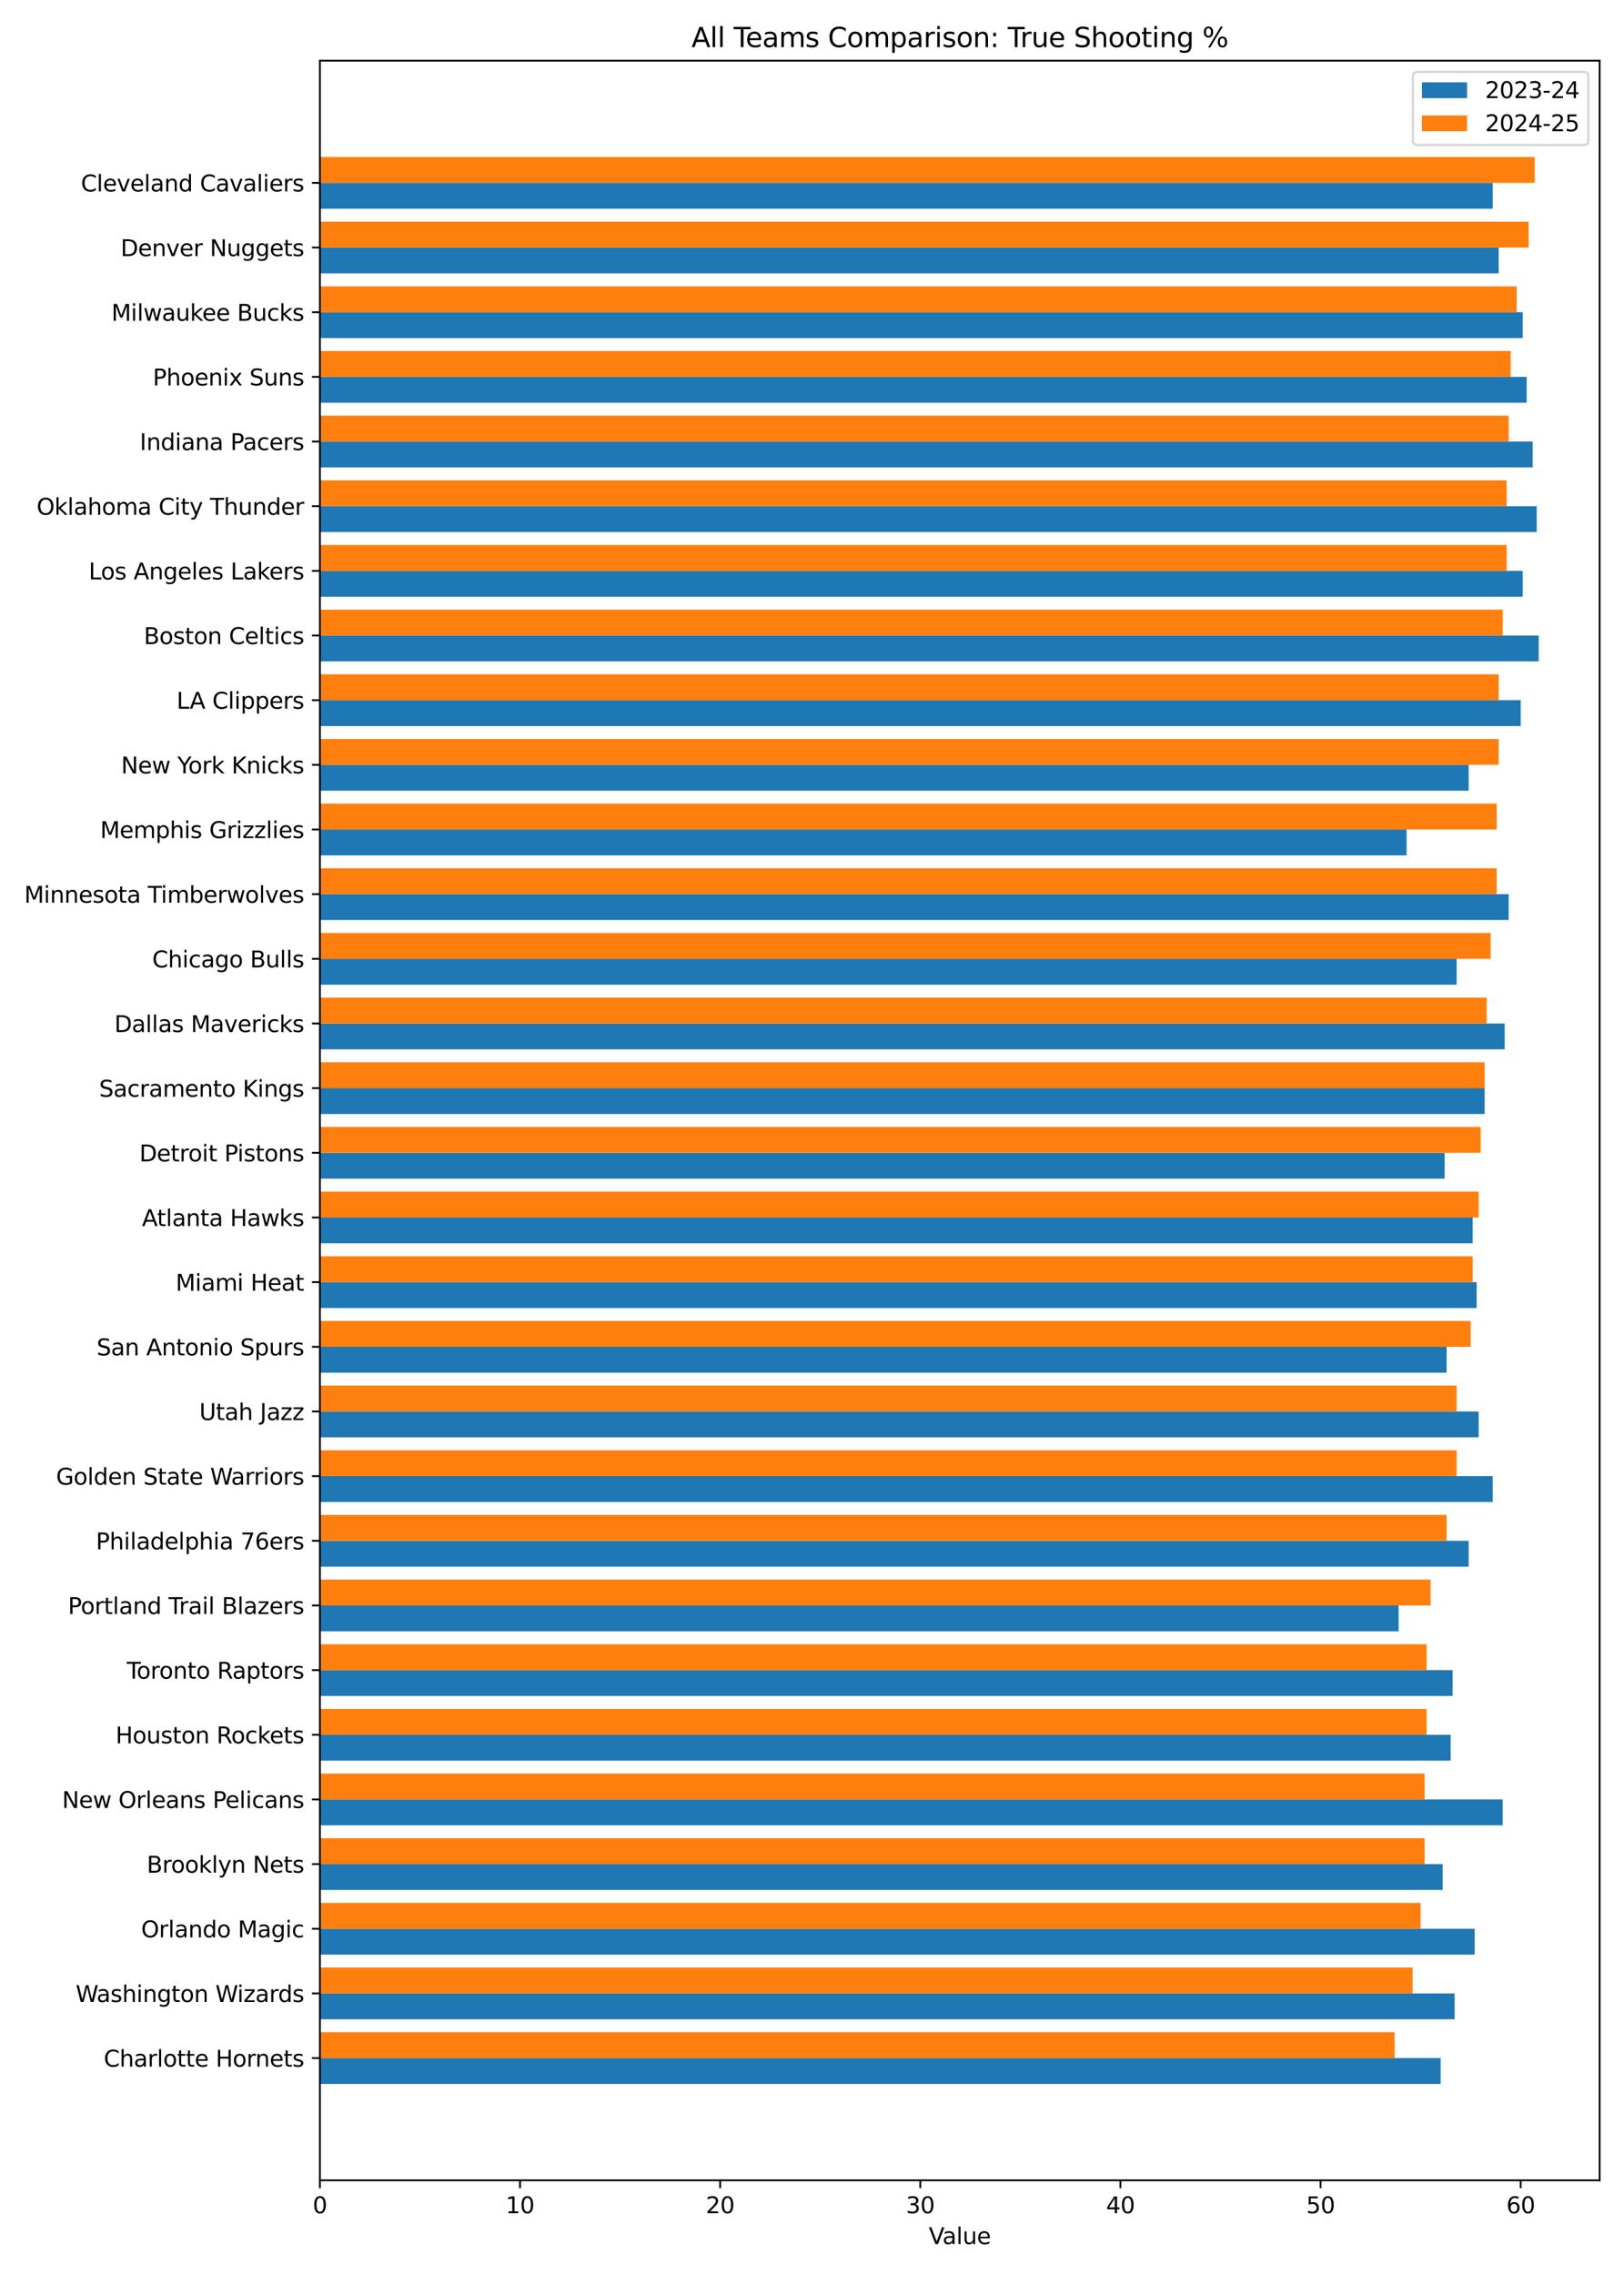 <?xml version="1.0" encoding="utf-8" standalone="no"?>
<!DOCTYPE svg PUBLIC "-//W3C//DTD SVG 1.1//EN"
  "http://www.w3.org/Graphics/SVG/1.1/DTD/svg11.dtd">
<svg xmlns:xlink="http://www.w3.org/1999/xlink" width="720pt" height="1008pt" viewBox="0 0 720 1008" xmlns="http://www.w3.org/2000/svg" version="1.1">
 <defs>
  <style type="text/css">*{stroke-linejoin: round; stroke-linecap: butt}</style>
 </defs>
 <g id="figure_1">
  <g id="patch_1">
   <path d="M 0 1008 
L 720 1008 
L 720 0 
L 0 0 
z
" style="fill: #ffffff"/>
  </g>
  <g id="axes_1">
   <g id="patch_2">
    <path d="M 141.82 966.04 
L 709.2 966.04 
L 709.2 26.88 
L 141.82 26.88 
z
" style="fill: #ffffff"/>
   </g>
   <g id="patch_3">
    <path d="M 141.82 81.029 
L 661.774 81.029 
L 661.774 92.489 
L 141.82 92.489 
z
" clip-path="url(#p35a4342b03)" style="fill: #1f77b4"/>
   </g>
   <g id="patch_4">
    <path d="M 141.82 109.68 
L 664.436 109.68 
L 664.436 121.14 
L 141.82 121.14 
z
" clip-path="url(#p35a4342b03)" style="fill: #1f77b4"/>
   </g>
   <g id="patch_5">
    <path d="M 141.82 138.33 
L 675.084 138.33 
L 675.084 149.79 
L 141.82 149.79 
z
" clip-path="url(#p35a4342b03)" style="fill: #1f77b4"/>
   </g>
   <g id="patch_6">
    <path d="M 141.82 166.98 
L 676.858 166.98 
L 676.858 178.441 
L 141.82 178.441 
z
" clip-path="url(#p35a4342b03)" style="fill: #1f77b4"/>
   </g>
   <g id="patch_7">
    <path d="M 141.82 195.631 
L 679.52 195.631 
L 679.52 207.091 
L 141.82 207.091 
z
" clip-path="url(#p35a4342b03)" style="fill: #1f77b4"/>
   </g>
   <g id="patch_8">
    <path d="M 141.82 224.281 
L 681.295 224.281 
L 681.295 235.741 
L 141.82 235.741 
z
" clip-path="url(#p35a4342b03)" style="fill: #1f77b4"/>
   </g>
   <g id="patch_9">
    <path d="M 141.82 252.932 
L 675.084 252.932 
L 675.084 264.392 
L 141.82 264.392 
z
" clip-path="url(#p35a4342b03)" style="fill: #1f77b4"/>
   </g>
   <g id="patch_10">
    <path d="M 141.82 281.582 
L 682.182 281.582 
L 682.182 293.042 
L 141.82 293.042 
z
" clip-path="url(#p35a4342b03)" style="fill: #1f77b4"/>
   </g>
   <g id="patch_11">
    <path d="M 141.82 310.232 
L 674.196 310.232 
L 674.196 321.693 
L 141.82 321.693 
z
" clip-path="url(#p35a4342b03)" style="fill: #1f77b4"/>
   </g>
   <g id="patch_12">
    <path d="M 141.82 338.883 
L 651.127 338.883 
L 651.127 350.343 
L 141.82 350.343 
z
" clip-path="url(#p35a4342b03)" style="fill: #1f77b4"/>
   </g>
   <g id="patch_13">
    <path d="M 141.82 367.533 
L 623.621 367.533 
L 623.621 378.993 
L 141.82 378.993 
z
" clip-path="url(#p35a4342b03)" style="fill: #1f77b4"/>
   </g>
   <g id="patch_14">
    <path d="M 141.82 396.184 
L 668.872 396.184 
L 668.872 407.644 
L 141.82 407.644 
z
" clip-path="url(#p35a4342b03)" style="fill: #1f77b4"/>
   </g>
   <g id="patch_15">
    <path d="M 141.82 424.834 
L 645.803 424.834 
L 645.803 436.294 
L 141.82 436.294 
z
" clip-path="url(#p35a4342b03)" style="fill: #1f77b4"/>
   </g>
   <g id="patch_16">
    <path d="M 141.82 453.484 
L 667.098 453.484 
L 667.098 464.945 
L 141.82 464.945 
z
" clip-path="url(#p35a4342b03)" style="fill: #1f77b4"/>
   </g>
   <g id="patch_17">
    <path d="M 141.82 482.135 
L 658.225 482.135 
L 658.225 493.595 
L 141.82 493.595 
z
" clip-path="url(#p35a4342b03)" style="fill: #1f77b4"/>
   </g>
   <g id="patch_18">
    <path d="M 141.82 510.785 
L 640.479 510.785 
L 640.479 522.245 
L 141.82 522.245 
z
" clip-path="url(#p35a4342b03)" style="fill: #1f77b4"/>
   </g>
   <g id="patch_19">
    <path d="M 141.82 539.436 
L 652.901 539.436 
L 652.901 550.896 
L 141.82 550.896 
z
" clip-path="url(#p35a4342b03)" style="fill: #1f77b4"/>
   </g>
   <g id="patch_20">
    <path d="M 141.82 568.086 
L 654.676 568.086 
L 654.676 579.546 
L 141.82 579.546 
z
" clip-path="url(#p35a4342b03)" style="fill: #1f77b4"/>
   </g>
   <g id="patch_21">
    <path d="M 141.82 596.736 
L 641.366 596.736 
L 641.366 608.197 
L 141.82 608.197 
z
" clip-path="url(#p35a4342b03)" style="fill: #1f77b4"/>
   </g>
   <g id="patch_22">
    <path d="M 141.82 625.387 
L 655.563 625.387 
L 655.563 636.847 
L 141.82 636.847 
z
" clip-path="url(#p35a4342b03)" style="fill: #1f77b4"/>
   </g>
   <g id="patch_23">
    <path d="M 141.82 654.037 
L 661.774 654.037 
L 661.774 665.497 
L 141.82 665.497 
z
" clip-path="url(#p35a4342b03)" style="fill: #1f77b4"/>
   </g>
   <g id="patch_24">
    <path d="M 141.82 682.688 
L 651.127 682.688 
L 651.127 694.148 
L 141.82 694.148 
z
" clip-path="url(#p35a4342b03)" style="fill: #1f77b4"/>
   </g>
   <g id="patch_25">
    <path d="M 141.82 711.338 
L 620.071 711.338 
L 620.071 722.798 
L 141.82 722.798 
z
" clip-path="url(#p35a4342b03)" style="fill: #1f77b4"/>
   </g>
   <g id="patch_26">
    <path d="M 141.82 739.988 
L 644.028 739.988 
L 644.028 751.449 
L 141.82 751.449 
z
" clip-path="url(#p35a4342b03)" style="fill: #1f77b4"/>
   </g>
   <g id="patch_27">
    <path d="M 141.82 768.639 
L 643.141 768.639 
L 643.141 780.099 
L 141.82 780.099 
z
" clip-path="url(#p35a4342b03)" style="fill: #1f77b4"/>
   </g>
   <g id="patch_28">
    <path d="M 141.82 797.289 
L 666.211 797.289 
L 666.211 808.749 
L 141.82 808.749 
z
" clip-path="url(#p35a4342b03)" style="fill: #1f77b4"/>
   </g>
   <g id="patch_29">
    <path d="M 141.82 825.94 
L 639.592 825.94 
L 639.592 837.4 
L 141.82 837.4 
z
" clip-path="url(#p35a4342b03)" style="fill: #1f77b4"/>
   </g>
   <g id="patch_30">
    <path d="M 141.82 854.59 
L 653.789 854.59 
L 653.789 866.05 
L 141.82 866.05 
z
" clip-path="url(#p35a4342b03)" style="fill: #1f77b4"/>
   </g>
   <g id="patch_31">
    <path d="M 141.82 883.24 
L 644.916 883.24 
L 644.916 894.701 
L 141.82 894.701 
z
" clip-path="url(#p35a4342b03)" style="fill: #1f77b4"/>
   </g>
   <g id="patch_32">
    <path d="M 141.82 911.891 
L 638.705 911.891 
L 638.705 923.351 
L 141.82 923.351 
z
" clip-path="url(#p35a4342b03)" style="fill: #1f77b4"/>
   </g>
   <g id="patch_33">
    <path d="M 141.82 69.569 
L 680.407 69.569 
L 680.407 81.029 
L 141.82 81.029 
z
" clip-path="url(#p35a4342b03)" style="fill: #ff7f0e"/>
   </g>
   <g id="patch_34">
    <path d="M 141.82 98.219 
L 677.745 98.219 
L 677.745 109.68 
L 141.82 109.68 
z
" clip-path="url(#p35a4342b03)" style="fill: #ff7f0e"/>
   </g>
   <g id="patch_35">
    <path d="M 141.82 126.87 
L 672.422 126.87 
L 672.422 138.33 
L 141.82 138.33 
z
" clip-path="url(#p35a4342b03)" style="fill: #ff7f0e"/>
   </g>
   <g id="patch_36">
    <path d="M 141.82 155.52 
L 669.76 155.52 
L 669.76 166.98 
L 141.82 166.98 
z
" clip-path="url(#p35a4342b03)" style="fill: #ff7f0e"/>
   </g>
   <g id="patch_37">
    <path d="M 141.82 184.171 
L 668.872 184.171 
L 668.872 195.631 
L 141.82 195.631 
z
" clip-path="url(#p35a4342b03)" style="fill: #ff7f0e"/>
   </g>
   <g id="patch_38">
    <path d="M 141.82 212.821 
L 667.985 212.821 
L 667.985 224.281 
L 141.82 224.281 
z
" clip-path="url(#p35a4342b03)" style="fill: #ff7f0e"/>
   </g>
   <g id="patch_39">
    <path d="M 141.82 241.471 
L 667.985 241.471 
L 667.985 252.932 
L 141.82 252.932 
z
" clip-path="url(#p35a4342b03)" style="fill: #ff7f0e"/>
   </g>
   <g id="patch_40">
    <path d="M 141.82 270.122 
L 666.211 270.122 
L 666.211 281.582 
L 141.82 281.582 
z
" clip-path="url(#p35a4342b03)" style="fill: #ff7f0e"/>
   </g>
   <g id="patch_41">
    <path d="M 141.82 298.772 
L 664.436 298.772 
L 664.436 310.232 
L 141.82 310.232 
z
" clip-path="url(#p35a4342b03)" style="fill: #ff7f0e"/>
   </g>
   <g id="patch_42">
    <path d="M 141.82 327.423 
L 664.436 327.423 
L 664.436 338.883 
L 141.82 338.883 
z
" clip-path="url(#p35a4342b03)" style="fill: #ff7f0e"/>
   </g>
   <g id="patch_43">
    <path d="M 141.82 356.073 
L 663.549 356.073 
L 663.549 367.533 
L 141.82 367.533 
z
" clip-path="url(#p35a4342b03)" style="fill: #ff7f0e"/>
   </g>
   <g id="patch_44">
    <path d="M 141.82 384.723 
L 663.549 384.723 
L 663.549 396.184 
L 141.82 396.184 
z
" clip-path="url(#p35a4342b03)" style="fill: #ff7f0e"/>
   </g>
   <g id="patch_45">
    <path d="M 141.82 413.374 
L 660.887 413.374 
L 660.887 424.834 
L 141.82 424.834 
z
" clip-path="url(#p35a4342b03)" style="fill: #ff7f0e"/>
   </g>
   <g id="patch_46">
    <path d="M 141.82 442.024 
L 659.112 442.024 
L 659.112 453.484 
L 141.82 453.484 
z
" clip-path="url(#p35a4342b03)" style="fill: #ff7f0e"/>
   </g>
   <g id="patch_47">
    <path d="M 141.82 470.675 
L 658.225 470.675 
L 658.225 482.135 
L 141.82 482.135 
z
" clip-path="url(#p35a4342b03)" style="fill: #ff7f0e"/>
   </g>
   <g id="patch_48">
    <path d="M 141.82 499.325 
L 656.45 499.325 
L 656.45 510.785 
L 141.82 510.785 
z
" clip-path="url(#p35a4342b03)" style="fill: #ff7f0e"/>
   </g>
   <g id="patch_49">
    <path d="M 141.82 527.975 
L 655.563 527.975 
L 655.563 539.436 
L 141.82 539.436 
z
" clip-path="url(#p35a4342b03)" style="fill: #ff7f0e"/>
   </g>
   <g id="patch_50">
    <path d="M 141.82 556.626 
L 652.901 556.626 
L 652.901 568.086 
L 141.82 568.086 
z
" clip-path="url(#p35a4342b03)" style="fill: #ff7f0e"/>
   </g>
   <g id="patch_51">
    <path d="M 141.82 585.276 
L 652.014 585.276 
L 652.014 596.736 
L 141.82 596.736 
z
" clip-path="url(#p35a4342b03)" style="fill: #ff7f0e"/>
   </g>
   <g id="patch_52">
    <path d="M 141.82 613.927 
L 645.803 613.927 
L 645.803 625.387 
L 141.82 625.387 
z
" clip-path="url(#p35a4342b03)" style="fill: #ff7f0e"/>
   </g>
   <g id="patch_53">
    <path d="M 141.82 642.577 
L 645.803 642.577 
L 645.803 654.037 
L 141.82 654.037 
z
" clip-path="url(#p35a4342b03)" style="fill: #ff7f0e"/>
   </g>
   <g id="patch_54">
    <path d="M 141.82 671.227 
L 641.366 671.227 
L 641.366 682.688 
L 141.82 682.688 
z
" clip-path="url(#p35a4342b03)" style="fill: #ff7f0e"/>
   </g>
   <g id="patch_55">
    <path d="M 141.82 699.878 
L 634.268 699.878 
L 634.268 711.338 
L 141.82 711.338 
z
" clip-path="url(#p35a4342b03)" style="fill: #ff7f0e"/>
   </g>
   <g id="patch_56">
    <path d="M 141.82 728.528 
L 632.493 728.528 
L 632.493 739.988 
L 141.82 739.988 
z
" clip-path="url(#p35a4342b03)" style="fill: #ff7f0e"/>
   </g>
   <g id="patch_57">
    <path d="M 141.82 757.179 
L 632.493 757.179 
L 632.493 768.639 
L 141.82 768.639 
z
" clip-path="url(#p35a4342b03)" style="fill: #ff7f0e"/>
   </g>
   <g id="patch_58">
    <path d="M 141.82 785.829 
L 631.606 785.829 
L 631.606 797.289 
L 141.82 797.289 
z
" clip-path="url(#p35a4342b03)" style="fill: #ff7f0e"/>
   </g>
   <g id="patch_59">
    <path d="M 141.82 814.479 
L 631.606 814.479 
L 631.606 825.94 
L 141.82 825.94 
z
" clip-path="url(#p35a4342b03)" style="fill: #ff7f0e"/>
   </g>
   <g id="patch_60">
    <path d="M 141.82 843.13 
L 629.832 843.13 
L 629.832 854.59 
L 141.82 854.59 
z
" clip-path="url(#p35a4342b03)" style="fill: #ff7f0e"/>
   </g>
   <g id="patch_61">
    <path d="M 141.82 871.78 
L 626.282 871.78 
L 626.282 883.24 
L 141.82 883.24 
z
" clip-path="url(#p35a4342b03)" style="fill: #ff7f0e"/>
   </g>
   <g id="patch_62">
    <path d="M 141.82 900.431 
L 618.297 900.431 
L 618.297 911.891 
L 141.82 911.891 
z
" clip-path="url(#p35a4342b03)" style="fill: #ff7f0e"/>
   </g>
   <g id="matplotlib.axis_1">
    <g id="xtick_1">
     <g id="line2d_1">
      <defs>
       <path id="maabb0283c9" d="M 0 0 
L 0 3.5 
" style="stroke: #000000; stroke-width: 0.8"/>
      </defs>
      <g>
       <use xlink:href="#maabb0283c9" x="141.82" y="966.04" style="stroke: #000000; stroke-width: 0.8"/>
      </g>
     </g>
     <g id="text_1">
      <!-- 0 -->
      <g transform="translate(138.639 980.638) scale(0.1 -0.1)">
       <defs>
        <path id="DejaVuSans-30" d="M 2034 4250 
Q 1547 4250 1301 3770 
Q 1056 3291 1056 2328 
Q 1056 1369 1301 889 
Q 1547 409 2034 409 
Q 2525 409 2770 889 
Q 3016 1369 3016 2328 
Q 3016 3291 2770 3770 
Q 2525 4250 2034 4250 
z
M 2034 4750 
Q 2819 4750 3233 4129 
Q 3647 3509 3647 2328 
Q 3647 1150 3233 529 
Q 2819 -91 2034 -91 
Q 1250 -91 836 529 
Q 422 1150 422 2328 
Q 422 3509 836 4129 
Q 1250 4750 2034 4750 
z
" transform="scale(0.016)"/>
       </defs>
       <use xlink:href="#DejaVuSans-30"/>
      </g>
     </g>
    </g>
    <g id="xtick_2">
     <g id="line2d_2">
      <g>
       <use xlink:href="#maabb0283c9" x="230.549" y="966.04" style="stroke: #000000; stroke-width: 0.8"/>
      </g>
     </g>
     <g id="text_2">
      <!-- 10 -->
      <g transform="translate(224.187 980.638) scale(0.1 -0.1)">
       <defs>
        <path id="DejaVuSans-31" d="M 794 531 
L 1825 531 
L 1825 4091 
L 703 3866 
L 703 4441 
L 1819 4666 
L 2450 4666 
L 2450 531 
L 3481 531 
L 3481 0 
L 794 0 
L 794 531 
z
" transform="scale(0.016)"/>
       </defs>
       <use xlink:href="#DejaVuSans-31"/>
       <use xlink:href="#DejaVuSans-30" transform="translate(63.623 0)"/>
      </g>
     </g>
    </g>
    <g id="xtick_3">
     <g id="line2d_3">
      <g>
       <use xlink:href="#maabb0283c9" x="319.279" y="966.04" style="stroke: #000000; stroke-width: 0.8"/>
      </g>
     </g>
     <g id="text_3">
      <!-- 20 -->
      <g transform="translate(312.916 980.638) scale(0.1 -0.1)">
       <defs>
        <path id="DejaVuSans-32" d="M 1228 531 
L 3431 531 
L 3431 0 
L 469 0 
L 469 531 
Q 828 903 1448 1529 
Q 2069 2156 2228 2338 
Q 2531 2678 2651 2914 
Q 2772 3150 2772 3378 
Q 2772 3750 2511 3984 
Q 2250 4219 1831 4219 
Q 1534 4219 1204 4116 
Q 875 4013 500 3803 
L 500 4441 
Q 881 4594 1212 4672 
Q 1544 4750 1819 4750 
Q 2544 4750 2975 4387 
Q 3406 4025 3406 3419 
Q 3406 3131 3298 2873 
Q 3191 2616 2906 2266 
Q 2828 2175 2409 1742 
Q 1991 1309 1228 531 
z
" transform="scale(0.016)"/>
       </defs>
       <use xlink:href="#DejaVuSans-32"/>
       <use xlink:href="#DejaVuSans-30" transform="translate(63.623 0)"/>
      </g>
     </g>
    </g>
    <g id="xtick_4">
     <g id="line2d_4">
      <g>
       <use xlink:href="#maabb0283c9" x="408.008" y="966.04" style="stroke: #000000; stroke-width: 0.8"/>
      </g>
     </g>
     <g id="text_4">
      <!-- 30 -->
      <g transform="translate(401.646 980.638) scale(0.1 -0.1)">
       <defs>
        <path id="DejaVuSans-33" d="M 2597 2516 
Q 3050 2419 3304 2112 
Q 3559 1806 3559 1356 
Q 3559 666 3084 287 
Q 2609 -91 1734 -91 
Q 1441 -91 1130 -33 
Q 819 25 488 141 
L 488 750 
Q 750 597 1062 519 
Q 1375 441 1716 441 
Q 2309 441 2620 675 
Q 2931 909 2931 1356 
Q 2931 1769 2642 2001 
Q 2353 2234 1838 2234 
L 1294 2234 
L 1294 2753 
L 1863 2753 
Q 2328 2753 2575 2939 
Q 2822 3125 2822 3475 
Q 2822 3834 2567 4026 
Q 2313 4219 1838 4219 
Q 1578 4219 1281 4162 
Q 984 4106 628 3988 
L 628 4550 
Q 988 4650 1302 4700 
Q 1616 4750 1894 4750 
Q 2613 4750 3031 4423 
Q 3450 4097 3450 3541 
Q 3450 3153 3228 2886 
Q 3006 2619 2597 2516 
z
" transform="scale(0.016)"/>
       </defs>
       <use xlink:href="#DejaVuSans-33"/>
       <use xlink:href="#DejaVuSans-30" transform="translate(63.623 0)"/>
      </g>
     </g>
    </g>
    <g id="xtick_5">
     <g id="line2d_5">
      <g>
       <use xlink:href="#maabb0283c9" x="496.738" y="966.04" style="stroke: #000000; stroke-width: 0.8"/>
      </g>
     </g>
     <g id="text_5">
      <!-- 40 -->
      <g transform="translate(490.375 980.638) scale(0.1 -0.1)">
       <defs>
        <path id="DejaVuSans-34" d="M 2419 4116 
L 825 1625 
L 2419 1625 
L 2419 4116 
z
M 2253 4666 
L 3047 4666 
L 3047 1625 
L 3713 1625 
L 3713 1100 
L 3047 1100 
L 3047 0 
L 2419 0 
L 2419 1100 
L 313 1100 
L 313 1709 
L 2253 4666 
z
" transform="scale(0.016)"/>
       </defs>
       <use xlink:href="#DejaVuSans-34"/>
       <use xlink:href="#DejaVuSans-30" transform="translate(63.623 0)"/>
      </g>
     </g>
    </g>
    <g id="xtick_6">
     <g id="line2d_6">
      <g>
       <use xlink:href="#maabb0283c9" x="585.467" y="966.04" style="stroke: #000000; stroke-width: 0.8"/>
      </g>
     </g>
     <g id="text_6">
      <!-- 50 -->
      <g transform="translate(579.104 980.638) scale(0.1 -0.1)">
       <defs>
        <path id="DejaVuSans-35" d="M 691 4666 
L 3169 4666 
L 3169 4134 
L 1269 4134 
L 1269 2991 
Q 1406 3038 1543 3061 
Q 1681 3084 1819 3084 
Q 2600 3084 3056 2656 
Q 3513 2228 3513 1497 
Q 3513 744 3044 326 
Q 2575 -91 1722 -91 
Q 1428 -91 1123 -41 
Q 819 9 494 109 
L 494 744 
Q 775 591 1075 516 
Q 1375 441 1709 441 
Q 2250 441 2565 725 
Q 2881 1009 2881 1497 
Q 2881 1984 2565 2268 
Q 2250 2553 1709 2553 
Q 1456 2553 1204 2497 
Q 953 2441 691 2322 
L 691 4666 
z
" transform="scale(0.016)"/>
       </defs>
       <use xlink:href="#DejaVuSans-35"/>
       <use xlink:href="#DejaVuSans-30" transform="translate(63.623 0)"/>
      </g>
     </g>
    </g>
    <g id="xtick_7">
     <g id="line2d_7">
      <g>
       <use xlink:href="#maabb0283c9" x="674.196" y="966.04" style="stroke: #000000; stroke-width: 0.8"/>
      </g>
     </g>
     <g id="text_7">
      <!-- 60 -->
      <g transform="translate(667.834 980.638) scale(0.1 -0.1)">
       <defs>
        <path id="DejaVuSans-36" d="M 2113 2584 
Q 1688 2584 1439 2293 
Q 1191 2003 1191 1497 
Q 1191 994 1439 701 
Q 1688 409 2113 409 
Q 2538 409 2786 701 
Q 3034 994 3034 1497 
Q 3034 2003 2786 2293 
Q 2538 2584 2113 2584 
z
M 3366 4563 
L 3366 3988 
Q 3128 4100 2886 4159 
Q 2644 4219 2406 4219 
Q 1781 4219 1451 3797 
Q 1122 3375 1075 2522 
Q 1259 2794 1537 2939 
Q 1816 3084 2150 3084 
Q 2853 3084 3261 2657 
Q 3669 2231 3669 1497 
Q 3669 778 3244 343 
Q 2819 -91 2113 -91 
Q 1303 -91 875 529 
Q 447 1150 447 2328 
Q 447 3434 972 4092 
Q 1497 4750 2381 4750 
Q 2619 4750 2861 4703 
Q 3103 4656 3366 4563 
z
" transform="scale(0.016)"/>
       </defs>
       <use xlink:href="#DejaVuSans-36"/>
       <use xlink:href="#DejaVuSans-30" transform="translate(63.623 0)"/>
      </g>
     </g>
    </g>
    <g id="text_8">
     <!-- Value -->
     <g transform="translate(411.779 994.317) scale(0.1 -0.1)">
      <defs>
       <path id="DejaVuSans-56" d="M 1831 0 
L 50 4666 
L 709 4666 
L 2188 738 
L 3669 4666 
L 4325 4666 
L 2547 0 
L 1831 0 
z
" transform="scale(0.016)"/>
       <path id="DejaVuSans-61" d="M 2194 1759 
Q 1497 1759 1228 1600 
Q 959 1441 959 1056 
Q 959 750 1161 570 
Q 1363 391 1709 391 
Q 2188 391 2477 730 
Q 2766 1069 2766 1631 
L 2766 1759 
L 2194 1759 
z
M 3341 1997 
L 3341 0 
L 2766 0 
L 2766 531 
Q 2569 213 2275 61 
Q 1981 -91 1556 -91 
Q 1019 -91 701 211 
Q 384 513 384 1019 
Q 384 1609 779 1909 
Q 1175 2209 1959 2209 
L 2766 2209 
L 2766 2266 
Q 2766 2663 2505 2880 
Q 2244 3097 1772 3097 
Q 1472 3097 1187 3025 
Q 903 2953 641 2809 
L 641 3341 
Q 956 3463 1253 3523 
Q 1550 3584 1831 3584 
Q 2591 3584 2966 3190 
Q 3341 2797 3341 1997 
z
" transform="scale(0.016)"/>
       <path id="DejaVuSans-6c" d="M 603 4863 
L 1178 4863 
L 1178 0 
L 603 0 
L 603 4863 
z
" transform="scale(0.016)"/>
       <path id="DejaVuSans-75" d="M 544 1381 
L 544 3500 
L 1119 3500 
L 1119 1403 
Q 1119 906 1312 657 
Q 1506 409 1894 409 
Q 2359 409 2629 706 
Q 2900 1003 2900 1516 
L 2900 3500 
L 3475 3500 
L 3475 0 
L 2900 0 
L 2900 538 
Q 2691 219 2414 64 
Q 2138 -91 1772 -91 
Q 1169 -91 856 284 
Q 544 659 544 1381 
z
M 1991 3584 
L 1991 3584 
z
" transform="scale(0.016)"/>
       <path id="DejaVuSans-65" d="M 3597 1894 
L 3597 1613 
L 953 1613 
Q 991 1019 1311 708 
Q 1631 397 2203 397 
Q 2534 397 2845 478 
Q 3156 559 3463 722 
L 3463 178 
Q 3153 47 2828 -22 
Q 2503 -91 2169 -91 
Q 1331 -91 842 396 
Q 353 884 353 1716 
Q 353 2575 817 3079 
Q 1281 3584 2069 3584 
Q 2775 3584 3186 3129 
Q 3597 2675 3597 1894 
z
M 3022 2063 
Q 3016 2534 2758 2815 
Q 2500 3097 2075 3097 
Q 1594 3097 1305 2825 
Q 1016 2553 972 2059 
L 3022 2063 
z
" transform="scale(0.016)"/>
      </defs>
      <use xlink:href="#DejaVuSans-56"/>
      <use xlink:href="#DejaVuSans-61" transform="translate(60.658 0)"/>
      <use xlink:href="#DejaVuSans-6c" transform="translate(121.938 0)"/>
      <use xlink:href="#DejaVuSans-75" transform="translate(149.721 0)"/>
      <use xlink:href="#DejaVuSans-65" transform="translate(213.1 0)"/>
     </g>
    </g>
   </g>
   <g id="matplotlib.axis_2">
    <g id="ytick_1">
     <g id="line2d_8">
      <defs>
       <path id="m15a6e71e74" d="M 0 0 
L -3.5 0 
" style="stroke: #000000; stroke-width: 0.8"/>
      </defs>
      <g>
       <use xlink:href="#m15a6e71e74" x="141.82" y="81.029" style="stroke: #000000; stroke-width: 0.8"/>
      </g>
     </g>
     <g id="text_9">
      <!-- Cleveland Cavaliers -->
      <g transform="translate(35.876 84.828) scale(0.1 -0.1)">
       <defs>
        <path id="DejaVuSans-43" d="M 4122 4306 
L 4122 3641 
Q 3803 3938 3442 4084 
Q 3081 4231 2675 4231 
Q 1875 4231 1450 3742 
Q 1025 3253 1025 2328 
Q 1025 1406 1450 917 
Q 1875 428 2675 428 
Q 3081 428 3442 575 
Q 3803 722 4122 1019 
L 4122 359 
Q 3791 134 3420 21 
Q 3050 -91 2638 -91 
Q 1578 -91 968 557 
Q 359 1206 359 2328 
Q 359 3453 968 4101 
Q 1578 4750 2638 4750 
Q 3056 4750 3426 4639 
Q 3797 4528 4122 4306 
z
" transform="scale(0.016)"/>
        <path id="DejaVuSans-76" d="M 191 3500 
L 800 3500 
L 1894 563 
L 2988 3500 
L 3597 3500 
L 2284 0 
L 1503 0 
L 191 3500 
z
" transform="scale(0.016)"/>
        <path id="DejaVuSans-6e" d="M 3513 2113 
L 3513 0 
L 2938 0 
L 2938 2094 
Q 2938 2591 2744 2837 
Q 2550 3084 2163 3084 
Q 1697 3084 1428 2787 
Q 1159 2491 1159 1978 
L 1159 0 
L 581 0 
L 581 3500 
L 1159 3500 
L 1159 2956 
Q 1366 3272 1645 3428 
Q 1925 3584 2291 3584 
Q 2894 3584 3203 3211 
Q 3513 2838 3513 2113 
z
" transform="scale(0.016)"/>
        <path id="DejaVuSans-64" d="M 2906 2969 
L 2906 4863 
L 3481 4863 
L 3481 0 
L 2906 0 
L 2906 525 
Q 2725 213 2448 61 
Q 2172 -91 1784 -91 
Q 1150 -91 751 415 
Q 353 922 353 1747 
Q 353 2572 751 3078 
Q 1150 3584 1784 3584 
Q 2172 3584 2448 3432 
Q 2725 3281 2906 2969 
z
M 947 1747 
Q 947 1113 1208 752 
Q 1469 391 1925 391 
Q 2381 391 2643 752 
Q 2906 1113 2906 1747 
Q 2906 2381 2643 2742 
Q 2381 3103 1925 3103 
Q 1469 3103 1208 2742 
Q 947 2381 947 1747 
z
" transform="scale(0.016)"/>
        <path id="DejaVuSans-20" transform="scale(0.016)"/>
        <path id="DejaVuSans-69" d="M 603 3500 
L 1178 3500 
L 1178 0 
L 603 0 
L 603 3500 
z
M 603 4863 
L 1178 4863 
L 1178 4134 
L 603 4134 
L 603 4863 
z
" transform="scale(0.016)"/>
        <path id="DejaVuSans-72" d="M 2631 2963 
Q 2534 3019 2420 3045 
Q 2306 3072 2169 3072 
Q 1681 3072 1420 2755 
Q 1159 2438 1159 1844 
L 1159 0 
L 581 0 
L 581 3500 
L 1159 3500 
L 1159 2956 
Q 1341 3275 1631 3429 
Q 1922 3584 2338 3584 
Q 2397 3584 2469 3576 
Q 2541 3569 2628 3553 
L 2631 2963 
z
" transform="scale(0.016)"/>
        <path id="DejaVuSans-73" d="M 2834 3397 
L 2834 2853 
Q 2591 2978 2328 3040 
Q 2066 3103 1784 3103 
Q 1356 3103 1142 2972 
Q 928 2841 928 2578 
Q 928 2378 1081 2264 
Q 1234 2150 1697 2047 
L 1894 2003 
Q 2506 1872 2764 1633 
Q 3022 1394 3022 966 
Q 3022 478 2636 193 
Q 2250 -91 1575 -91 
Q 1294 -91 989 -36 
Q 684 19 347 128 
L 347 722 
Q 666 556 975 473 
Q 1284 391 1588 391 
Q 1994 391 2212 530 
Q 2431 669 2431 922 
Q 2431 1156 2273 1281 
Q 2116 1406 1581 1522 
L 1381 1569 
Q 847 1681 609 1914 
Q 372 2147 372 2553 
Q 372 3047 722 3315 
Q 1072 3584 1716 3584 
Q 2034 3584 2315 3537 
Q 2597 3491 2834 3397 
z
" transform="scale(0.016)"/>
       </defs>
       <use xlink:href="#DejaVuSans-43"/>
       <use xlink:href="#DejaVuSans-6c" transform="translate(69.824 0)"/>
       <use xlink:href="#DejaVuSans-65" transform="translate(97.607 0)"/>
       <use xlink:href="#DejaVuSans-76" transform="translate(159.131 0)"/>
       <use xlink:href="#DejaVuSans-65" transform="translate(218.311 0)"/>
       <use xlink:href="#DejaVuSans-6c" transform="translate(279.834 0)"/>
       <use xlink:href="#DejaVuSans-61" transform="translate(307.617 0)"/>
       <use xlink:href="#DejaVuSans-6e" transform="translate(368.896 0)"/>
       <use xlink:href="#DejaVuSans-64" transform="translate(432.275 0)"/>
       <use xlink:href="#DejaVuSans-20" transform="translate(495.752 0)"/>
       <use xlink:href="#DejaVuSans-43" transform="translate(527.539 0)"/>
       <use xlink:href="#DejaVuSans-61" transform="translate(597.363 0)"/>
       <use xlink:href="#DejaVuSans-76" transform="translate(658.643 0)"/>
       <use xlink:href="#DejaVuSans-61" transform="translate(717.822 0)"/>
       <use xlink:href="#DejaVuSans-6c" transform="translate(779.102 0)"/>
       <use xlink:href="#DejaVuSans-69" transform="translate(806.885 0)"/>
       <use xlink:href="#DejaVuSans-65" transform="translate(834.668 0)"/>
       <use xlink:href="#DejaVuSans-72" transform="translate(896.191 0)"/>
       <use xlink:href="#DejaVuSans-73" transform="translate(937.305 0)"/>
      </g>
     </g>
    </g>
    <g id="ytick_2">
     <g id="line2d_9">
      <g>
       <use xlink:href="#m15a6e71e74" x="141.82" y="109.68" style="stroke: #000000; stroke-width: 0.8"/>
      </g>
     </g>
     <g id="text_10">
      <!-- Denver Nuggets -->
      <g transform="translate(53.47 113.479) scale(0.1 -0.1)">
       <defs>
        <path id="DejaVuSans-44" d="M 1259 4147 
L 1259 519 
L 2022 519 
Q 2988 519 3436 956 
Q 3884 1394 3884 2338 
Q 3884 3275 3436 3711 
Q 2988 4147 2022 4147 
L 1259 4147 
z
M 628 4666 
L 1925 4666 
Q 3281 4666 3915 4102 
Q 4550 3538 4550 2338 
Q 4550 1131 3912 565 
Q 3275 0 1925 0 
L 628 0 
L 628 4666 
z
" transform="scale(0.016)"/>
        <path id="DejaVuSans-4e" d="M 628 4666 
L 1478 4666 
L 3547 763 
L 3547 4666 
L 4159 4666 
L 4159 0 
L 3309 0 
L 1241 3903 
L 1241 0 
L 628 0 
L 628 4666 
z
" transform="scale(0.016)"/>
        <path id="DejaVuSans-67" d="M 2906 1791 
Q 2906 2416 2648 2759 
Q 2391 3103 1925 3103 
Q 1463 3103 1205 2759 
Q 947 2416 947 1791 
Q 947 1169 1205 825 
Q 1463 481 1925 481 
Q 2391 481 2648 825 
Q 2906 1169 2906 1791 
z
M 3481 434 
Q 3481 -459 3084 -895 
Q 2688 -1331 1869 -1331 
Q 1566 -1331 1297 -1286 
Q 1028 -1241 775 -1147 
L 775 -588 
Q 1028 -725 1275 -790 
Q 1522 -856 1778 -856 
Q 2344 -856 2625 -561 
Q 2906 -266 2906 331 
L 2906 616 
Q 2728 306 2450 153 
Q 2172 0 1784 0 
Q 1141 0 747 490 
Q 353 981 353 1791 
Q 353 2603 747 3093 
Q 1141 3584 1784 3584 
Q 2172 3584 2450 3431 
Q 2728 3278 2906 2969 
L 2906 3500 
L 3481 3500 
L 3481 434 
z
" transform="scale(0.016)"/>
        <path id="DejaVuSans-74" d="M 1172 4494 
L 1172 3500 
L 2356 3500 
L 2356 3053 
L 1172 3053 
L 1172 1153 
Q 1172 725 1289 603 
Q 1406 481 1766 481 
L 2356 481 
L 2356 0 
L 1766 0 
Q 1100 0 847 248 
Q 594 497 594 1153 
L 594 3053 
L 172 3053 
L 172 3500 
L 594 3500 
L 594 4494 
L 1172 4494 
z
" transform="scale(0.016)"/>
       </defs>
       <use xlink:href="#DejaVuSans-44"/>
       <use xlink:href="#DejaVuSans-65" transform="translate(77.002 0)"/>
       <use xlink:href="#DejaVuSans-6e" transform="translate(138.525 0)"/>
       <use xlink:href="#DejaVuSans-76" transform="translate(201.904 0)"/>
       <use xlink:href="#DejaVuSans-65" transform="translate(261.084 0)"/>
       <use xlink:href="#DejaVuSans-72" transform="translate(322.607 0)"/>
       <use xlink:href="#DejaVuSans-20" transform="translate(363.721 0)"/>
       <use xlink:href="#DejaVuSans-4e" transform="translate(395.508 0)"/>
       <use xlink:href="#DejaVuSans-75" transform="translate(470.312 0)"/>
       <use xlink:href="#DejaVuSans-67" transform="translate(533.691 0)"/>
       <use xlink:href="#DejaVuSans-67" transform="translate(597.168 0)"/>
       <use xlink:href="#DejaVuSans-65" transform="translate(660.645 0)"/>
       <use xlink:href="#DejaVuSans-74" transform="translate(722.168 0)"/>
       <use xlink:href="#DejaVuSans-73" transform="translate(761.377 0)"/>
      </g>
     </g>
    </g>
    <g id="ytick_3">
     <g id="line2d_10">
      <g>
       <use xlink:href="#m15a6e71e74" x="141.82" y="138.33" style="stroke: #000000; stroke-width: 0.8"/>
      </g>
     </g>
     <g id="text_11">
      <!-- Milwaukee Bucks -->
      <g transform="translate(49.383 142.129) scale(0.1 -0.1)">
       <defs>
        <path id="DejaVuSans-4d" d="M 628 4666 
L 1569 4666 
L 2759 1491 
L 3956 4666 
L 4897 4666 
L 4897 0 
L 4281 0 
L 4281 4097 
L 3078 897 
L 2444 897 
L 1241 4097 
L 1241 0 
L 628 0 
L 628 4666 
z
" transform="scale(0.016)"/>
        <path id="DejaVuSans-77" d="M 269 3500 
L 844 3500 
L 1563 769 
L 2278 3500 
L 2956 3500 
L 3675 769 
L 4391 3500 
L 4966 3500 
L 4050 0 
L 3372 0 
L 2619 2869 
L 1863 0 
L 1184 0 
L 269 3500 
z
" transform="scale(0.016)"/>
        <path id="DejaVuSans-6b" d="M 581 4863 
L 1159 4863 
L 1159 1991 
L 2875 3500 
L 3609 3500 
L 1753 1863 
L 3688 0 
L 2938 0 
L 1159 1709 
L 1159 0 
L 581 0 
L 581 4863 
z
" transform="scale(0.016)"/>
        <path id="DejaVuSans-42" d="M 1259 2228 
L 1259 519 
L 2272 519 
Q 2781 519 3026 730 
Q 3272 941 3272 1375 
Q 3272 1813 3026 2020 
Q 2781 2228 2272 2228 
L 1259 2228 
z
M 1259 4147 
L 1259 2741 
L 2194 2741 
Q 2656 2741 2882 2914 
Q 3109 3088 3109 3444 
Q 3109 3797 2882 3972 
Q 2656 4147 2194 4147 
L 1259 4147 
z
M 628 4666 
L 2241 4666 
Q 2963 4666 3353 4366 
Q 3744 4066 3744 3513 
Q 3744 3084 3544 2831 
Q 3344 2578 2956 2516 
Q 3422 2416 3680 2098 
Q 3938 1781 3938 1306 
Q 3938 681 3513 340 
Q 3088 0 2303 0 
L 628 0 
L 628 4666 
z
" transform="scale(0.016)"/>
        <path id="DejaVuSans-63" d="M 3122 3366 
L 3122 2828 
Q 2878 2963 2633 3030 
Q 2388 3097 2138 3097 
Q 1578 3097 1268 2742 
Q 959 2388 959 1747 
Q 959 1106 1268 751 
Q 1578 397 2138 397 
Q 2388 397 2633 464 
Q 2878 531 3122 666 
L 3122 134 
Q 2881 22 2623 -34 
Q 2366 -91 2075 -91 
Q 1284 -91 818 406 
Q 353 903 353 1747 
Q 353 2603 823 3093 
Q 1294 3584 2113 3584 
Q 2378 3584 2631 3529 
Q 2884 3475 3122 3366 
z
" transform="scale(0.016)"/>
       </defs>
       <use xlink:href="#DejaVuSans-4d"/>
       <use xlink:href="#DejaVuSans-69" transform="translate(86.279 0)"/>
       <use xlink:href="#DejaVuSans-6c" transform="translate(114.062 0)"/>
       <use xlink:href="#DejaVuSans-77" transform="translate(141.846 0)"/>
       <use xlink:href="#DejaVuSans-61" transform="translate(223.633 0)"/>
       <use xlink:href="#DejaVuSans-75" transform="translate(284.912 0)"/>
       <use xlink:href="#DejaVuSans-6b" transform="translate(348.291 0)"/>
       <use xlink:href="#DejaVuSans-65" transform="translate(402.576 0)"/>
       <use xlink:href="#DejaVuSans-65" transform="translate(464.1 0)"/>
       <use xlink:href="#DejaVuSans-20" transform="translate(525.623 0)"/>
       <use xlink:href="#DejaVuSans-42" transform="translate(557.41 0)"/>
       <use xlink:href="#DejaVuSans-75" transform="translate(626.014 0)"/>
       <use xlink:href="#DejaVuSans-63" transform="translate(689.393 0)"/>
       <use xlink:href="#DejaVuSans-6b" transform="translate(744.373 0)"/>
       <use xlink:href="#DejaVuSans-73" transform="translate(802.283 0)"/>
      </g>
     </g>
    </g>
    <g id="ytick_4">
     <g id="line2d_11">
      <g>
       <use xlink:href="#m15a6e71e74" x="141.82" y="166.98" style="stroke: #000000; stroke-width: 0.8"/>
      </g>
     </g>
     <g id="text_12">
      <!-- Phoenix Suns -->
      <g transform="translate(67.736 170.78) scale(0.1 -0.1)">
       <defs>
        <path id="DejaVuSans-50" d="M 1259 4147 
L 1259 2394 
L 2053 2394 
Q 2494 2394 2734 2622 
Q 2975 2850 2975 3272 
Q 2975 3691 2734 3919 
Q 2494 4147 2053 4147 
L 1259 4147 
z
M 628 4666 
L 2053 4666 
Q 2838 4666 3239 4311 
Q 3641 3956 3641 3272 
Q 3641 2581 3239 2228 
Q 2838 1875 2053 1875 
L 1259 1875 
L 1259 0 
L 628 0 
L 628 4666 
z
" transform="scale(0.016)"/>
        <path id="DejaVuSans-68" d="M 3513 2113 
L 3513 0 
L 2938 0 
L 2938 2094 
Q 2938 2591 2744 2837 
Q 2550 3084 2163 3084 
Q 1697 3084 1428 2787 
Q 1159 2491 1159 1978 
L 1159 0 
L 581 0 
L 581 4863 
L 1159 4863 
L 1159 2956 
Q 1366 3272 1645 3428 
Q 1925 3584 2291 3584 
Q 2894 3584 3203 3211 
Q 3513 2838 3513 2113 
z
" transform="scale(0.016)"/>
        <path id="DejaVuSans-6f" d="M 1959 3097 
Q 1497 3097 1228 2736 
Q 959 2375 959 1747 
Q 959 1119 1226 758 
Q 1494 397 1959 397 
Q 2419 397 2687 759 
Q 2956 1122 2956 1747 
Q 2956 2369 2687 2733 
Q 2419 3097 1959 3097 
z
M 1959 3584 
Q 2709 3584 3137 3096 
Q 3566 2609 3566 1747 
Q 3566 888 3137 398 
Q 2709 -91 1959 -91 
Q 1206 -91 779 398 
Q 353 888 353 1747 
Q 353 2609 779 3096 
Q 1206 3584 1959 3584 
z
" transform="scale(0.016)"/>
        <path id="DejaVuSans-78" d="M 3513 3500 
L 2247 1797 
L 3578 0 
L 2900 0 
L 1881 1375 
L 863 0 
L 184 0 
L 1544 1831 
L 300 3500 
L 978 3500 
L 1906 2253 
L 2834 3500 
L 3513 3500 
z
" transform="scale(0.016)"/>
        <path id="DejaVuSans-53" d="M 3425 4513 
L 3425 3897 
Q 3066 4069 2747 4153 
Q 2428 4238 2131 4238 
Q 1616 4238 1336 4038 
Q 1056 3838 1056 3469 
Q 1056 3159 1242 3001 
Q 1428 2844 1947 2747 
L 2328 2669 
Q 3034 2534 3370 2195 
Q 3706 1856 3706 1288 
Q 3706 609 3251 259 
Q 2797 -91 1919 -91 
Q 1588 -91 1214 -16 
Q 841 59 441 206 
L 441 856 
Q 825 641 1194 531 
Q 1563 422 1919 422 
Q 2459 422 2753 634 
Q 3047 847 3047 1241 
Q 3047 1584 2836 1778 
Q 2625 1972 2144 2069 
L 1759 2144 
Q 1053 2284 737 2584 
Q 422 2884 422 3419 
Q 422 4038 858 4394 
Q 1294 4750 2059 4750 
Q 2388 4750 2728 4690 
Q 3069 4631 3425 4513 
z
" transform="scale(0.016)"/>
       </defs>
       <use xlink:href="#DejaVuSans-50"/>
       <use xlink:href="#DejaVuSans-68" transform="translate(60.303 0)"/>
       <use xlink:href="#DejaVuSans-6f" transform="translate(123.682 0)"/>
       <use xlink:href="#DejaVuSans-65" transform="translate(184.863 0)"/>
       <use xlink:href="#DejaVuSans-6e" transform="translate(246.387 0)"/>
       <use xlink:href="#DejaVuSans-69" transform="translate(309.766 0)"/>
       <use xlink:href="#DejaVuSans-78" transform="translate(337.549 0)"/>
       <use xlink:href="#DejaVuSans-20" transform="translate(396.729 0)"/>
       <use xlink:href="#DejaVuSans-53" transform="translate(428.516 0)"/>
       <use xlink:href="#DejaVuSans-75" transform="translate(491.992 0)"/>
       <use xlink:href="#DejaVuSans-6e" transform="translate(555.371 0)"/>
       <use xlink:href="#DejaVuSans-73" transform="translate(618.75 0)"/>
      </g>
     </g>
    </g>
    <g id="ytick_5">
     <g id="line2d_12">
      <g>
       <use xlink:href="#m15a6e71e74" x="141.82" y="195.631" style="stroke: #000000; stroke-width: 0.8"/>
      </g>
     </g>
     <g id="text_13">
      <!-- Indiana Pacers -->
      <g transform="translate(61.954 199.43) scale(0.1 -0.1)">
       <defs>
        <path id="DejaVuSans-49" d="M 628 4666 
L 1259 4666 
L 1259 0 
L 628 0 
L 628 4666 
z
" transform="scale(0.016)"/>
       </defs>
       <use xlink:href="#DejaVuSans-49"/>
       <use xlink:href="#DejaVuSans-6e" transform="translate(29.492 0)"/>
       <use xlink:href="#DejaVuSans-64" transform="translate(92.871 0)"/>
       <use xlink:href="#DejaVuSans-69" transform="translate(156.348 0)"/>
       <use xlink:href="#DejaVuSans-61" transform="translate(184.131 0)"/>
       <use xlink:href="#DejaVuSans-6e" transform="translate(245.41 0)"/>
       <use xlink:href="#DejaVuSans-61" transform="translate(308.789 0)"/>
       <use xlink:href="#DejaVuSans-20" transform="translate(370.068 0)"/>
       <use xlink:href="#DejaVuSans-50" transform="translate(401.855 0)"/>
       <use xlink:href="#DejaVuSans-61" transform="translate(457.658 0)"/>
       <use xlink:href="#DejaVuSans-63" transform="translate(518.938 0)"/>
       <use xlink:href="#DejaVuSans-65" transform="translate(573.918 0)"/>
       <use xlink:href="#DejaVuSans-72" transform="translate(635.441 0)"/>
       <use xlink:href="#DejaVuSans-73" transform="translate(676.555 0)"/>
      </g>
     </g>
    </g>
    <g id="ytick_6">
     <g id="line2d_13">
      <g>
       <use xlink:href="#m15a6e71e74" x="141.82" y="224.281" style="stroke: #000000; stroke-width: 0.8"/>
      </g>
     </g>
     <g id="text_14">
      <!-- Oklahoma City Thunder -->
      <g transform="translate(16.237 228.08) scale(0.1 -0.1)">
       <defs>
        <path id="DejaVuSans-4f" d="M 2522 4238 
Q 1834 4238 1429 3725 
Q 1025 3213 1025 2328 
Q 1025 1447 1429 934 
Q 1834 422 2522 422 
Q 3209 422 3611 934 
Q 4013 1447 4013 2328 
Q 4013 3213 3611 3725 
Q 3209 4238 2522 4238 
z
M 2522 4750 
Q 3503 4750 4090 4092 
Q 4678 3434 4678 2328 
Q 4678 1225 4090 567 
Q 3503 -91 2522 -91 
Q 1538 -91 948 565 
Q 359 1222 359 2328 
Q 359 3434 948 4092 
Q 1538 4750 2522 4750 
z
" transform="scale(0.016)"/>
        <path id="DejaVuSans-6d" d="M 3328 2828 
Q 3544 3216 3844 3400 
Q 4144 3584 4550 3584 
Q 5097 3584 5394 3201 
Q 5691 2819 5691 2113 
L 5691 0 
L 5113 0 
L 5113 2094 
Q 5113 2597 4934 2840 
Q 4756 3084 4391 3084 
Q 3944 3084 3684 2787 
Q 3425 2491 3425 1978 
L 3425 0 
L 2847 0 
L 2847 2094 
Q 2847 2600 2669 2842 
Q 2491 3084 2119 3084 
Q 1678 3084 1418 2786 
Q 1159 2488 1159 1978 
L 1159 0 
L 581 0 
L 581 3500 
L 1159 3500 
L 1159 2956 
Q 1356 3278 1631 3431 
Q 1906 3584 2284 3584 
Q 2666 3584 2933 3390 
Q 3200 3197 3328 2828 
z
" transform="scale(0.016)"/>
        <path id="DejaVuSans-79" d="M 2059 -325 
Q 1816 -950 1584 -1140 
Q 1353 -1331 966 -1331 
L 506 -1331 
L 506 -850 
L 844 -850 
Q 1081 -850 1212 -737 
Q 1344 -625 1503 -206 
L 1606 56 
L 191 3500 
L 800 3500 
L 1894 763 
L 2988 3500 
L 3597 3500 
L 2059 -325 
z
" transform="scale(0.016)"/>
        <path id="DejaVuSans-54" d="M -19 4666 
L 3928 4666 
L 3928 4134 
L 2272 4134 
L 2272 0 
L 1638 0 
L 1638 4134 
L -19 4134 
L -19 4666 
z
" transform="scale(0.016)"/>
       </defs>
       <use xlink:href="#DejaVuSans-4f"/>
       <use xlink:href="#DejaVuSans-6b" transform="translate(78.711 0)"/>
       <use xlink:href="#DejaVuSans-6c" transform="translate(136.621 0)"/>
       <use xlink:href="#DejaVuSans-61" transform="translate(164.404 0)"/>
       <use xlink:href="#DejaVuSans-68" transform="translate(225.684 0)"/>
       <use xlink:href="#DejaVuSans-6f" transform="translate(289.062 0)"/>
       <use xlink:href="#DejaVuSans-6d" transform="translate(350.244 0)"/>
       <use xlink:href="#DejaVuSans-61" transform="translate(447.656 0)"/>
       <use xlink:href="#DejaVuSans-20" transform="translate(508.936 0)"/>
       <use xlink:href="#DejaVuSans-43" transform="translate(540.723 0)"/>
       <use xlink:href="#DejaVuSans-69" transform="translate(610.547 0)"/>
       <use xlink:href="#DejaVuSans-74" transform="translate(638.33 0)"/>
       <use xlink:href="#DejaVuSans-79" transform="translate(677.539 0)"/>
       <use xlink:href="#DejaVuSans-20" transform="translate(736.719 0)"/>
       <use xlink:href="#DejaVuSans-54" transform="translate(768.506 0)"/>
       <use xlink:href="#DejaVuSans-68" transform="translate(829.59 0)"/>
       <use xlink:href="#DejaVuSans-75" transform="translate(892.969 0)"/>
       <use xlink:href="#DejaVuSans-6e" transform="translate(956.348 0)"/>
       <use xlink:href="#DejaVuSans-64" transform="translate(1019.727 0)"/>
       <use xlink:href="#DejaVuSans-65" transform="translate(1083.203 0)"/>
       <use xlink:href="#DejaVuSans-72" transform="translate(1144.727 0)"/>
      </g>
     </g>
    </g>
    <g id="ytick_7">
     <g id="line2d_14">
      <g>
       <use xlink:href="#m15a6e71e74" x="141.82" y="252.932" style="stroke: #000000; stroke-width: 0.8"/>
      </g>
     </g>
     <g id="text_15">
      <!-- Los Angeles Lakers -->
      <g transform="translate(39.317 256.731) scale(0.1 -0.1)">
       <defs>
        <path id="DejaVuSans-4c" d="M 628 4666 
L 1259 4666 
L 1259 531 
L 3531 531 
L 3531 0 
L 628 0 
L 628 4666 
z
" transform="scale(0.016)"/>
        <path id="DejaVuSans-41" d="M 2188 4044 
L 1331 1722 
L 3047 1722 
L 2188 4044 
z
M 1831 4666 
L 2547 4666 
L 4325 0 
L 3669 0 
L 3244 1197 
L 1141 1197 
L 716 0 
L 50 0 
L 1831 4666 
z
" transform="scale(0.016)"/>
       </defs>
       <use xlink:href="#DejaVuSans-4c"/>
       <use xlink:href="#DejaVuSans-6f" transform="translate(53.963 0)"/>
       <use xlink:href="#DejaVuSans-73" transform="translate(115.145 0)"/>
       <use xlink:href="#DejaVuSans-20" transform="translate(167.244 0)"/>
       <use xlink:href="#DejaVuSans-41" transform="translate(199.031 0)"/>
       <use xlink:href="#DejaVuSans-6e" transform="translate(267.439 0)"/>
       <use xlink:href="#DejaVuSans-67" transform="translate(330.818 0)"/>
       <use xlink:href="#DejaVuSans-65" transform="translate(394.295 0)"/>
       <use xlink:href="#DejaVuSans-6c" transform="translate(455.818 0)"/>
       <use xlink:href="#DejaVuSans-65" transform="translate(483.602 0)"/>
       <use xlink:href="#DejaVuSans-73" transform="translate(545.125 0)"/>
       <use xlink:href="#DejaVuSans-20" transform="translate(597.225 0)"/>
       <use xlink:href="#DejaVuSans-4c" transform="translate(629.012 0)"/>
       <use xlink:href="#DejaVuSans-61" transform="translate(684.725 0)"/>
       <use xlink:href="#DejaVuSans-6b" transform="translate(746.004 0)"/>
       <use xlink:href="#DejaVuSans-65" transform="translate(800.289 0)"/>
       <use xlink:href="#DejaVuSans-72" transform="translate(861.812 0)"/>
       <use xlink:href="#DejaVuSans-73" transform="translate(902.926 0)"/>
      </g>
     </g>
    </g>
    <g id="ytick_8">
     <g id="line2d_15">
      <g>
       <use xlink:href="#m15a6e71e74" x="141.82" y="281.582" style="stroke: #000000; stroke-width: 0.8"/>
      </g>
     </g>
     <g id="text_16">
      <!-- Boston Celtics -->
      <g transform="translate(63.756 285.381) scale(0.1 -0.1)">
       <use xlink:href="#DejaVuSans-42"/>
       <use xlink:href="#DejaVuSans-6f" transform="translate(68.604 0)"/>
       <use xlink:href="#DejaVuSans-73" transform="translate(129.785 0)"/>
       <use xlink:href="#DejaVuSans-74" transform="translate(181.885 0)"/>
       <use xlink:href="#DejaVuSans-6f" transform="translate(221.094 0)"/>
       <use xlink:href="#DejaVuSans-6e" transform="translate(282.275 0)"/>
       <use xlink:href="#DejaVuSans-20" transform="translate(345.654 0)"/>
       <use xlink:href="#DejaVuSans-43" transform="translate(377.441 0)"/>
       <use xlink:href="#DejaVuSans-65" transform="translate(447.266 0)"/>
       <use xlink:href="#DejaVuSans-6c" transform="translate(508.789 0)"/>
       <use xlink:href="#DejaVuSans-74" transform="translate(536.572 0)"/>
       <use xlink:href="#DejaVuSans-69" transform="translate(575.781 0)"/>
       <use xlink:href="#DejaVuSans-63" transform="translate(603.564 0)"/>
       <use xlink:href="#DejaVuSans-73" transform="translate(658.545 0)"/>
      </g>
     </g>
    </g>
    <g id="ytick_9">
     <g id="line2d_16">
      <g>
       <use xlink:href="#m15a6e71e74" x="141.82" y="310.232" style="stroke: #000000; stroke-width: 0.8"/>
      </g>
     </g>
     <g id="text_17">
      <!-- LA Clippers -->
      <g transform="translate(78.295 314.032) scale(0.1 -0.1)">
       <defs>
        <path id="DejaVuSans-70" d="M 1159 525 
L 1159 -1331 
L 581 -1331 
L 581 3500 
L 1159 3500 
L 1159 2969 
Q 1341 3281 1617 3432 
Q 1894 3584 2278 3584 
Q 2916 3584 3314 3078 
Q 3713 2572 3713 1747 
Q 3713 922 3314 415 
Q 2916 -91 2278 -91 
Q 1894 -91 1617 61 
Q 1341 213 1159 525 
z
M 3116 1747 
Q 3116 2381 2855 2742 
Q 2594 3103 2138 3103 
Q 1681 3103 1420 2742 
Q 1159 2381 1159 1747 
Q 1159 1113 1420 752 
Q 1681 391 2138 391 
Q 2594 391 2855 752 
Q 3116 1113 3116 1747 
z
" transform="scale(0.016)"/>
       </defs>
       <use xlink:href="#DejaVuSans-4c"/>
       <use xlink:href="#DejaVuSans-41" transform="translate(57.963 0)"/>
       <use xlink:href="#DejaVuSans-20" transform="translate(126.371 0)"/>
       <use xlink:href="#DejaVuSans-43" transform="translate(158.158 0)"/>
       <use xlink:href="#DejaVuSans-6c" transform="translate(227.982 0)"/>
       <use xlink:href="#DejaVuSans-69" transform="translate(255.766 0)"/>
       <use xlink:href="#DejaVuSans-70" transform="translate(283.549 0)"/>
       <use xlink:href="#DejaVuSans-70" transform="translate(347.025 0)"/>
       <use xlink:href="#DejaVuSans-65" transform="translate(410.502 0)"/>
       <use xlink:href="#DejaVuSans-72" transform="translate(472.025 0)"/>
       <use xlink:href="#DejaVuSans-73" transform="translate(513.139 0)"/>
      </g>
     </g>
    </g>
    <g id="ytick_10">
     <g id="line2d_17">
      <g>
       <use xlink:href="#m15a6e71e74" x="141.82" y="338.883" style="stroke: #000000; stroke-width: 0.8"/>
      </g>
     </g>
     <g id="text_18">
      <!-- New York Knicks -->
      <g transform="translate(53.676 342.682) scale(0.1 -0.1)">
       <defs>
        <path id="DejaVuSans-59" d="M -13 4666 
L 666 4666 
L 1959 2747 
L 3244 4666 
L 3922 4666 
L 2272 2222 
L 2272 0 
L 1638 0 
L 1638 2222 
L -13 4666 
z
" transform="scale(0.016)"/>
        <path id="DejaVuSans-4b" d="M 628 4666 
L 1259 4666 
L 1259 2694 
L 3353 4666 
L 4166 4666 
L 1850 2491 
L 4331 0 
L 3500 0 
L 1259 2247 
L 1259 0 
L 628 0 
L 628 4666 
z
" transform="scale(0.016)"/>
       </defs>
       <use xlink:href="#DejaVuSans-4e"/>
       <use xlink:href="#DejaVuSans-65" transform="translate(74.805 0)"/>
       <use xlink:href="#DejaVuSans-77" transform="translate(136.328 0)"/>
       <use xlink:href="#DejaVuSans-20" transform="translate(218.115 0)"/>
       <use xlink:href="#DejaVuSans-59" transform="translate(249.902 0)"/>
       <use xlink:href="#DejaVuSans-6f" transform="translate(297.736 0)"/>
       <use xlink:href="#DejaVuSans-72" transform="translate(358.918 0)"/>
       <use xlink:href="#DejaVuSans-6b" transform="translate(400.031 0)"/>
       <use xlink:href="#DejaVuSans-20" transform="translate(457.941 0)"/>
       <use xlink:href="#DejaVuSans-4b" transform="translate(489.729 0)"/>
       <use xlink:href="#DejaVuSans-6e" transform="translate(555.305 0)"/>
       <use xlink:href="#DejaVuSans-69" transform="translate(618.684 0)"/>
       <use xlink:href="#DejaVuSans-63" transform="translate(646.467 0)"/>
       <use xlink:href="#DejaVuSans-6b" transform="translate(701.447 0)"/>
       <use xlink:href="#DejaVuSans-73" transform="translate(759.357 0)"/>
      </g>
     </g>
    </g>
    <g id="ytick_11">
     <g id="line2d_18">
      <g>
       <use xlink:href="#m15a6e71e74" x="141.82" y="367.533" style="stroke: #000000; stroke-width: 0.8"/>
      </g>
     </g>
     <g id="text_19">
      <!-- Memphis Grizzlies -->
      <g transform="translate(44.393 371.332) scale(0.1 -0.1)">
       <defs>
        <path id="DejaVuSans-47" d="M 3809 666 
L 3809 1919 
L 2778 1919 
L 2778 2438 
L 4434 2438 
L 4434 434 
Q 4069 175 3628 42 
Q 3188 -91 2688 -91 
Q 1594 -91 976 548 
Q 359 1188 359 2328 
Q 359 3472 976 4111 
Q 1594 4750 2688 4750 
Q 3144 4750 3555 4637 
Q 3966 4525 4313 4306 
L 4313 3634 
Q 3963 3931 3569 4081 
Q 3175 4231 2741 4231 
Q 1884 4231 1454 3753 
Q 1025 3275 1025 2328 
Q 1025 1384 1454 906 
Q 1884 428 2741 428 
Q 3075 428 3337 486 
Q 3600 544 3809 666 
z
" transform="scale(0.016)"/>
        <path id="DejaVuSans-7a" d="M 353 3500 
L 3084 3500 
L 3084 2975 
L 922 459 
L 3084 459 
L 3084 0 
L 275 0 
L 275 525 
L 2438 3041 
L 353 3041 
L 353 3500 
z
" transform="scale(0.016)"/>
       </defs>
       <use xlink:href="#DejaVuSans-4d"/>
       <use xlink:href="#DejaVuSans-65" transform="translate(86.279 0)"/>
       <use xlink:href="#DejaVuSans-6d" transform="translate(147.803 0)"/>
       <use xlink:href="#DejaVuSans-70" transform="translate(245.215 0)"/>
       <use xlink:href="#DejaVuSans-68" transform="translate(308.691 0)"/>
       <use xlink:href="#DejaVuSans-69" transform="translate(372.07 0)"/>
       <use xlink:href="#DejaVuSans-73" transform="translate(399.854 0)"/>
       <use xlink:href="#DejaVuSans-20" transform="translate(451.953 0)"/>
       <use xlink:href="#DejaVuSans-47" transform="translate(483.74 0)"/>
       <use xlink:href="#DejaVuSans-72" transform="translate(561.23 0)"/>
       <use xlink:href="#DejaVuSans-69" transform="translate(602.344 0)"/>
       <use xlink:href="#DejaVuSans-7a" transform="translate(630.127 0)"/>
       <use xlink:href="#DejaVuSans-7a" transform="translate(682.617 0)"/>
       <use xlink:href="#DejaVuSans-6c" transform="translate(735.107 0)"/>
       <use xlink:href="#DejaVuSans-69" transform="translate(762.891 0)"/>
       <use xlink:href="#DejaVuSans-65" transform="translate(790.674 0)"/>
       <use xlink:href="#DejaVuSans-73" transform="translate(852.197 0)"/>
      </g>
     </g>
    </g>
    <g id="ytick_12">
     <g id="line2d_19">
      <g>
       <use xlink:href="#m15a6e71e74" x="141.82" y="396.184" style="stroke: #000000; stroke-width: 0.8"/>
      </g>
     </g>
     <g id="text_20">
      <!-- Minnesota Timberwolves -->
      <g transform="translate(10.748 399.983) scale(0.1 -0.1)">
       <defs>
        <path id="DejaVuSans-62" d="M 3116 1747 
Q 3116 2381 2855 2742 
Q 2594 3103 2138 3103 
Q 1681 3103 1420 2742 
Q 1159 2381 1159 1747 
Q 1159 1113 1420 752 
Q 1681 391 2138 391 
Q 2594 391 2855 752 
Q 3116 1113 3116 1747 
z
M 1159 2969 
Q 1341 3281 1617 3432 
Q 1894 3584 2278 3584 
Q 2916 3584 3314 3078 
Q 3713 2572 3713 1747 
Q 3713 922 3314 415 
Q 2916 -91 2278 -91 
Q 1894 -91 1617 61 
Q 1341 213 1159 525 
L 1159 0 
L 581 0 
L 581 4863 
L 1159 4863 
L 1159 2969 
z
" transform="scale(0.016)"/>
       </defs>
       <use xlink:href="#DejaVuSans-4d"/>
       <use xlink:href="#DejaVuSans-69" transform="translate(86.279 0)"/>
       <use xlink:href="#DejaVuSans-6e" transform="translate(114.062 0)"/>
       <use xlink:href="#DejaVuSans-6e" transform="translate(177.441 0)"/>
       <use xlink:href="#DejaVuSans-65" transform="translate(240.82 0)"/>
       <use xlink:href="#DejaVuSans-73" transform="translate(302.344 0)"/>
       <use xlink:href="#DejaVuSans-6f" transform="translate(354.443 0)"/>
       <use xlink:href="#DejaVuSans-74" transform="translate(415.625 0)"/>
       <use xlink:href="#DejaVuSans-61" transform="translate(454.834 0)"/>
       <use xlink:href="#DejaVuSans-20" transform="translate(516.113 0)"/>
       <use xlink:href="#DejaVuSans-54" transform="translate(547.9 0)"/>
       <use xlink:href="#DejaVuSans-69" transform="translate(605.859 0)"/>
       <use xlink:href="#DejaVuSans-6d" transform="translate(633.643 0)"/>
       <use xlink:href="#DejaVuSans-62" transform="translate(731.055 0)"/>
       <use xlink:href="#DejaVuSans-65" transform="translate(794.531 0)"/>
       <use xlink:href="#DejaVuSans-72" transform="translate(856.055 0)"/>
       <use xlink:href="#DejaVuSans-77" transform="translate(897.168 0)"/>
       <use xlink:href="#DejaVuSans-6f" transform="translate(978.955 0)"/>
       <use xlink:href="#DejaVuSans-6c" transform="translate(1040.137 0)"/>
       <use xlink:href="#DejaVuSans-76" transform="translate(1067.92 0)"/>
       <use xlink:href="#DejaVuSans-65" transform="translate(1127.1 0)"/>
       <use xlink:href="#DejaVuSans-73" transform="translate(1188.623 0)"/>
      </g>
     </g>
    </g>
    <g id="ytick_13">
     <g id="line2d_20">
      <g>
       <use xlink:href="#m15a6e71e74" x="141.82" y="424.834" style="stroke: #000000; stroke-width: 0.8"/>
      </g>
     </g>
     <g id="text_21">
      <!-- Chicago Bulls -->
      <g transform="translate(67.486 428.633) scale(0.1 -0.1)">
       <use xlink:href="#DejaVuSans-43"/>
       <use xlink:href="#DejaVuSans-68" transform="translate(69.824 0)"/>
       <use xlink:href="#DejaVuSans-69" transform="translate(133.203 0)"/>
       <use xlink:href="#DejaVuSans-63" transform="translate(160.986 0)"/>
       <use xlink:href="#DejaVuSans-61" transform="translate(215.967 0)"/>
       <use xlink:href="#DejaVuSans-67" transform="translate(277.246 0)"/>
       <use xlink:href="#DejaVuSans-6f" transform="translate(340.723 0)"/>
       <use xlink:href="#DejaVuSans-20" transform="translate(401.904 0)"/>
       <use xlink:href="#DejaVuSans-42" transform="translate(433.691 0)"/>
       <use xlink:href="#DejaVuSans-75" transform="translate(502.295 0)"/>
       <use xlink:href="#DejaVuSans-6c" transform="translate(565.674 0)"/>
       <use xlink:href="#DejaVuSans-6c" transform="translate(593.457 0)"/>
       <use xlink:href="#DejaVuSans-73" transform="translate(621.24 0)"/>
      </g>
     </g>
    </g>
    <g id="ytick_14">
     <g id="line2d_21">
      <g>
       <use xlink:href="#m15a6e71e74" x="141.82" y="453.484" style="stroke: #000000; stroke-width: 0.8"/>
      </g>
     </g>
     <g id="text_22">
      <!-- Dallas Mavericks -->
      <g transform="translate(50.704 457.284) scale(0.1 -0.1)">
       <use xlink:href="#DejaVuSans-44"/>
       <use xlink:href="#DejaVuSans-61" transform="translate(77.002 0)"/>
       <use xlink:href="#DejaVuSans-6c" transform="translate(138.281 0)"/>
       <use xlink:href="#DejaVuSans-6c" transform="translate(166.064 0)"/>
       <use xlink:href="#DejaVuSans-61" transform="translate(193.848 0)"/>
       <use xlink:href="#DejaVuSans-73" transform="translate(255.127 0)"/>
       <use xlink:href="#DejaVuSans-20" transform="translate(307.227 0)"/>
       <use xlink:href="#DejaVuSans-4d" transform="translate(339.014 0)"/>
       <use xlink:href="#DejaVuSans-61" transform="translate(425.293 0)"/>
       <use xlink:href="#DejaVuSans-76" transform="translate(486.572 0)"/>
       <use xlink:href="#DejaVuSans-65" transform="translate(545.752 0)"/>
       <use xlink:href="#DejaVuSans-72" transform="translate(607.275 0)"/>
       <use xlink:href="#DejaVuSans-69" transform="translate(648.389 0)"/>
       <use xlink:href="#DejaVuSans-63" transform="translate(676.172 0)"/>
       <use xlink:href="#DejaVuSans-6b" transform="translate(731.152 0)"/>
       <use xlink:href="#DejaVuSans-73" transform="translate(789.062 0)"/>
      </g>
     </g>
    </g>
    <g id="ytick_15">
     <g id="line2d_22">
      <g>
       <use xlink:href="#m15a6e71e74" x="141.82" y="482.135" style="stroke: #000000; stroke-width: 0.8"/>
      </g>
     </g>
     <g id="text_23">
      <!-- Sacramento Kings -->
      <g transform="translate(43.926 485.934) scale(0.1 -0.1)">
       <use xlink:href="#DejaVuSans-53"/>
       <use xlink:href="#DejaVuSans-61" transform="translate(63.477 0)"/>
       <use xlink:href="#DejaVuSans-63" transform="translate(124.756 0)"/>
       <use xlink:href="#DejaVuSans-72" transform="translate(179.736 0)"/>
       <use xlink:href="#DejaVuSans-61" transform="translate(220.85 0)"/>
       <use xlink:href="#DejaVuSans-6d" transform="translate(282.129 0)"/>
       <use xlink:href="#DejaVuSans-65" transform="translate(379.541 0)"/>
       <use xlink:href="#DejaVuSans-6e" transform="translate(441.064 0)"/>
       <use xlink:href="#DejaVuSans-74" transform="translate(504.443 0)"/>
       <use xlink:href="#DejaVuSans-6f" transform="translate(543.652 0)"/>
       <use xlink:href="#DejaVuSans-20" transform="translate(604.834 0)"/>
       <use xlink:href="#DejaVuSans-4b" transform="translate(636.621 0)"/>
       <use xlink:href="#DejaVuSans-69" transform="translate(702.197 0)"/>
       <use xlink:href="#DejaVuSans-6e" transform="translate(729.98 0)"/>
       <use xlink:href="#DejaVuSans-67" transform="translate(793.359 0)"/>
       <use xlink:href="#DejaVuSans-73" transform="translate(856.836 0)"/>
      </g>
     </g>
    </g>
    <g id="ytick_16">
     <g id="line2d_23">
      <g>
       <use xlink:href="#m15a6e71e74" x="141.82" y="510.785" style="stroke: #000000; stroke-width: 0.8"/>
      </g>
     </g>
     <g id="text_24">
      <!-- Detroit Pistons -->
      <g transform="translate(61.787 514.584) scale(0.1 -0.1)">
       <use xlink:href="#DejaVuSans-44"/>
       <use xlink:href="#DejaVuSans-65" transform="translate(77.002 0)"/>
       <use xlink:href="#DejaVuSans-74" transform="translate(138.525 0)"/>
       <use xlink:href="#DejaVuSans-72" transform="translate(177.734 0)"/>
       <use xlink:href="#DejaVuSans-6f" transform="translate(216.598 0)"/>
       <use xlink:href="#DejaVuSans-69" transform="translate(277.779 0)"/>
       <use xlink:href="#DejaVuSans-74" transform="translate(305.562 0)"/>
       <use xlink:href="#DejaVuSans-20" transform="translate(344.771 0)"/>
       <use xlink:href="#DejaVuSans-50" transform="translate(376.559 0)"/>
       <use xlink:href="#DejaVuSans-69" transform="translate(434.611 0)"/>
       <use xlink:href="#DejaVuSans-73" transform="translate(462.395 0)"/>
       <use xlink:href="#DejaVuSans-74" transform="translate(514.494 0)"/>
       <use xlink:href="#DejaVuSans-6f" transform="translate(553.703 0)"/>
       <use xlink:href="#DejaVuSans-6e" transform="translate(614.885 0)"/>
       <use xlink:href="#DejaVuSans-73" transform="translate(678.264 0)"/>
      </g>
     </g>
    </g>
    <g id="ytick_17">
     <g id="line2d_24">
      <g>
       <use xlink:href="#m15a6e71e74" x="141.82" y="539.436" style="stroke: #000000; stroke-width: 0.8"/>
      </g>
     </g>
     <g id="text_25">
      <!-- Atlanta Hawks -->
      <g transform="translate(62.937 543.235) scale(0.1 -0.1)">
       <defs>
        <path id="DejaVuSans-48" d="M 628 4666 
L 1259 4666 
L 1259 2753 
L 3553 2753 
L 3553 4666 
L 4184 4666 
L 4184 0 
L 3553 0 
L 3553 2222 
L 1259 2222 
L 1259 0 
L 628 0 
L 628 4666 
z
" transform="scale(0.016)"/>
       </defs>
       <use xlink:href="#DejaVuSans-41"/>
       <use xlink:href="#DejaVuSans-74" transform="translate(66.658 0)"/>
       <use xlink:href="#DejaVuSans-6c" transform="translate(105.867 0)"/>
       <use xlink:href="#DejaVuSans-61" transform="translate(133.65 0)"/>
       <use xlink:href="#DejaVuSans-6e" transform="translate(194.93 0)"/>
       <use xlink:href="#DejaVuSans-74" transform="translate(258.309 0)"/>
       <use xlink:href="#DejaVuSans-61" transform="translate(297.518 0)"/>
       <use xlink:href="#DejaVuSans-20" transform="translate(358.797 0)"/>
       <use xlink:href="#DejaVuSans-48" transform="translate(390.584 0)"/>
       <use xlink:href="#DejaVuSans-61" transform="translate(465.779 0)"/>
       <use xlink:href="#DejaVuSans-77" transform="translate(527.059 0)"/>
       <use xlink:href="#DejaVuSans-6b" transform="translate(608.846 0)"/>
       <use xlink:href="#DejaVuSans-73" transform="translate(666.756 0)"/>
      </g>
     </g>
    </g>
    <g id="ytick_18">
     <g id="line2d_25">
      <g>
       <use xlink:href="#m15a6e71e74" x="141.82" y="568.086" style="stroke: #000000; stroke-width: 0.8"/>
      </g>
     </g>
     <g id="text_26">
      <!-- Miami Heat -->
      <g transform="translate(77.867 571.885) scale(0.1 -0.1)">
       <use xlink:href="#DejaVuSans-4d"/>
       <use xlink:href="#DejaVuSans-69" transform="translate(86.279 0)"/>
       <use xlink:href="#DejaVuSans-61" transform="translate(114.062 0)"/>
       <use xlink:href="#DejaVuSans-6d" transform="translate(175.342 0)"/>
       <use xlink:href="#DejaVuSans-69" transform="translate(272.754 0)"/>
       <use xlink:href="#DejaVuSans-20" transform="translate(300.537 0)"/>
       <use xlink:href="#DejaVuSans-48" transform="translate(332.324 0)"/>
       <use xlink:href="#DejaVuSans-65" transform="translate(407.52 0)"/>
       <use xlink:href="#DejaVuSans-61" transform="translate(469.043 0)"/>
       <use xlink:href="#DejaVuSans-74" transform="translate(530.322 0)"/>
      </g>
     </g>
    </g>
    <g id="ytick_19">
     <g id="line2d_26">
      <g>
       <use xlink:href="#m15a6e71e74" x="141.82" y="596.736" style="stroke: #000000; stroke-width: 0.8"/>
      </g>
     </g>
     <g id="text_27">
      <!-- San Antonio Spurs -->
      <g transform="translate(42.843 600.536) scale(0.1 -0.1)">
       <use xlink:href="#DejaVuSans-53"/>
       <use xlink:href="#DejaVuSans-61" transform="translate(63.477 0)"/>
       <use xlink:href="#DejaVuSans-6e" transform="translate(124.756 0)"/>
       <use xlink:href="#DejaVuSans-20" transform="translate(188.135 0)"/>
       <use xlink:href="#DejaVuSans-41" transform="translate(219.922 0)"/>
       <use xlink:href="#DejaVuSans-6e" transform="translate(288.33 0)"/>
       <use xlink:href="#DejaVuSans-74" transform="translate(351.709 0)"/>
       <use xlink:href="#DejaVuSans-6f" transform="translate(390.918 0)"/>
       <use xlink:href="#DejaVuSans-6e" transform="translate(452.1 0)"/>
       <use xlink:href="#DejaVuSans-69" transform="translate(515.479 0)"/>
       <use xlink:href="#DejaVuSans-6f" transform="translate(543.262 0)"/>
       <use xlink:href="#DejaVuSans-20" transform="translate(604.443 0)"/>
       <use xlink:href="#DejaVuSans-53" transform="translate(636.23 0)"/>
       <use xlink:href="#DejaVuSans-70" transform="translate(699.707 0)"/>
       <use xlink:href="#DejaVuSans-75" transform="translate(763.184 0)"/>
       <use xlink:href="#DejaVuSans-72" transform="translate(826.562 0)"/>
       <use xlink:href="#DejaVuSans-73" transform="translate(867.676 0)"/>
      </g>
     </g>
    </g>
    <g id="ytick_20">
     <g id="line2d_27">
      <g>
       <use xlink:href="#m15a6e71e74" x="141.82" y="625.387" style="stroke: #000000; stroke-width: 0.8"/>
      </g>
     </g>
     <g id="text_28">
      <!-- Utah Jazz -->
      <g transform="translate(88.362 629.186) scale(0.1 -0.1)">
       <defs>
        <path id="DejaVuSans-55" d="M 556 4666 
L 1191 4666 
L 1191 1831 
Q 1191 1081 1462 751 
Q 1734 422 2344 422 
Q 2950 422 3222 751 
Q 3494 1081 3494 1831 
L 3494 4666 
L 4128 4666 
L 4128 1753 
Q 4128 841 3676 375 
Q 3225 -91 2344 -91 
Q 1459 -91 1007 375 
Q 556 841 556 1753 
L 556 4666 
z
" transform="scale(0.016)"/>
        <path id="DejaVuSans-4a" d="M 628 4666 
L 1259 4666 
L 1259 325 
Q 1259 -519 939 -900 
Q 619 -1281 -91 -1281 
L -331 -1281 
L -331 -750 
L -134 -750 
Q 284 -750 456 -515 
Q 628 -281 628 325 
L 628 4666 
z
" transform="scale(0.016)"/>
       </defs>
       <use xlink:href="#DejaVuSans-55"/>
       <use xlink:href="#DejaVuSans-74" transform="translate(73.193 0)"/>
       <use xlink:href="#DejaVuSans-61" transform="translate(112.402 0)"/>
       <use xlink:href="#DejaVuSans-68" transform="translate(173.682 0)"/>
       <use xlink:href="#DejaVuSans-20" transform="translate(237.061 0)"/>
       <use xlink:href="#DejaVuSans-4a" transform="translate(268.848 0)"/>
       <use xlink:href="#DejaVuSans-61" transform="translate(298.34 0)"/>
       <use xlink:href="#DejaVuSans-7a" transform="translate(359.619 0)"/>
       <use xlink:href="#DejaVuSans-7a" transform="translate(412.109 0)"/>
      </g>
     </g>
    </g>
    <g id="ytick_21">
     <g id="line2d_28">
      <g>
       <use xlink:href="#m15a6e71e74" x="141.82" y="654.037" style="stroke: #000000; stroke-width: 0.8"/>
      </g>
     </g>
     <g id="text_29">
      <!-- Golden State Warriors -->
      <g transform="translate(24.867 657.836) scale(0.1 -0.1)">
       <defs>
        <path id="DejaVuSans-57" d="M 213 4666 
L 850 4666 
L 1831 722 
L 2809 4666 
L 3519 4666 
L 4500 722 
L 5478 4666 
L 6119 4666 
L 4947 0 
L 4153 0 
L 3169 4050 
L 2175 0 
L 1381 0 
L 213 4666 
z
" transform="scale(0.016)"/>
       </defs>
       <use xlink:href="#DejaVuSans-47"/>
       <use xlink:href="#DejaVuSans-6f" transform="translate(77.49 0)"/>
       <use xlink:href="#DejaVuSans-6c" transform="translate(138.672 0)"/>
       <use xlink:href="#DejaVuSans-64" transform="translate(166.455 0)"/>
       <use xlink:href="#DejaVuSans-65" transform="translate(229.932 0)"/>
       <use xlink:href="#DejaVuSans-6e" transform="translate(291.455 0)"/>
       <use xlink:href="#DejaVuSans-20" transform="translate(354.834 0)"/>
       <use xlink:href="#DejaVuSans-53" transform="translate(386.621 0)"/>
       <use xlink:href="#DejaVuSans-74" transform="translate(450.098 0)"/>
       <use xlink:href="#DejaVuSans-61" transform="translate(489.307 0)"/>
       <use xlink:href="#DejaVuSans-74" transform="translate(550.586 0)"/>
       <use xlink:href="#DejaVuSans-65" transform="translate(589.795 0)"/>
       <use xlink:href="#DejaVuSans-20" transform="translate(651.318 0)"/>
       <use xlink:href="#DejaVuSans-57" transform="translate(683.105 0)"/>
       <use xlink:href="#DejaVuSans-61" transform="translate(775.607 0)"/>
       <use xlink:href="#DejaVuSans-72" transform="translate(836.887 0)"/>
       <use xlink:href="#DejaVuSans-72" transform="translate(876.25 0)"/>
       <use xlink:href="#DejaVuSans-69" transform="translate(917.363 0)"/>
       <use xlink:href="#DejaVuSans-6f" transform="translate(945.146 0)"/>
       <use xlink:href="#DejaVuSans-72" transform="translate(1006.328 0)"/>
       <use xlink:href="#DejaVuSans-73" transform="translate(1047.441 0)"/>
      </g>
     </g>
    </g>
    <g id="ytick_22">
     <g id="line2d_29">
      <g>
       <use xlink:href="#m15a6e71e74" x="141.82" y="682.688" style="stroke: #000000; stroke-width: 0.8"/>
      </g>
     </g>
     <g id="text_30">
      <!-- Philadelphia 76ers -->
      <g transform="translate(42.52 686.487) scale(0.1 -0.1)">
       <defs>
        <path id="DejaVuSans-37" d="M 525 4666 
L 3525 4666 
L 3525 4397 
L 1831 0 
L 1172 0 
L 2766 4134 
L 525 4134 
L 525 4666 
z
" transform="scale(0.016)"/>
       </defs>
       <use xlink:href="#DejaVuSans-50"/>
       <use xlink:href="#DejaVuSans-68" transform="translate(60.303 0)"/>
       <use xlink:href="#DejaVuSans-69" transform="translate(123.682 0)"/>
       <use xlink:href="#DejaVuSans-6c" transform="translate(151.465 0)"/>
       <use xlink:href="#DejaVuSans-61" transform="translate(179.248 0)"/>
       <use xlink:href="#DejaVuSans-64" transform="translate(240.527 0)"/>
       <use xlink:href="#DejaVuSans-65" transform="translate(304.004 0)"/>
       <use xlink:href="#DejaVuSans-6c" transform="translate(365.527 0)"/>
       <use xlink:href="#DejaVuSans-70" transform="translate(393.311 0)"/>
       <use xlink:href="#DejaVuSans-68" transform="translate(456.787 0)"/>
       <use xlink:href="#DejaVuSans-69" transform="translate(520.166 0)"/>
       <use xlink:href="#DejaVuSans-61" transform="translate(547.949 0)"/>
       <use xlink:href="#DejaVuSans-20" transform="translate(609.229 0)"/>
       <use xlink:href="#DejaVuSans-37" transform="translate(641.016 0)"/>
       <use xlink:href="#DejaVuSans-36" transform="translate(704.639 0)"/>
       <use xlink:href="#DejaVuSans-65" transform="translate(768.262 0)"/>
       <use xlink:href="#DejaVuSans-72" transform="translate(829.785 0)"/>
       <use xlink:href="#DejaVuSans-73" transform="translate(870.898 0)"/>
      </g>
     </g>
    </g>
    <g id="ytick_23">
     <g id="line2d_30">
      <g>
       <use xlink:href="#m15a6e71e74" x="141.82" y="711.338" style="stroke: #000000; stroke-width: 0.8"/>
      </g>
     </g>
     <g id="text_31">
      <!-- Portland Trail Blazers -->
      <g transform="translate(30.137 715.137) scale(0.1 -0.1)">
       <use xlink:href="#DejaVuSans-50"/>
       <use xlink:href="#DejaVuSans-6f" transform="translate(56.678 0)"/>
       <use xlink:href="#DejaVuSans-72" transform="translate(117.859 0)"/>
       <use xlink:href="#DejaVuSans-74" transform="translate(158.973 0)"/>
       <use xlink:href="#DejaVuSans-6c" transform="translate(198.182 0)"/>
       <use xlink:href="#DejaVuSans-61" transform="translate(225.965 0)"/>
       <use xlink:href="#DejaVuSans-6e" transform="translate(287.244 0)"/>
       <use xlink:href="#DejaVuSans-64" transform="translate(350.623 0)"/>
       <use xlink:href="#DejaVuSans-20" transform="translate(414.1 0)"/>
       <use xlink:href="#DejaVuSans-54" transform="translate(445.887 0)"/>
       <use xlink:href="#DejaVuSans-72" transform="translate(492.221 0)"/>
       <use xlink:href="#DejaVuSans-61" transform="translate(533.334 0)"/>
       <use xlink:href="#DejaVuSans-69" transform="translate(594.613 0)"/>
       <use xlink:href="#DejaVuSans-6c" transform="translate(622.396 0)"/>
       <use xlink:href="#DejaVuSans-20" transform="translate(650.18 0)"/>
       <use xlink:href="#DejaVuSans-42" transform="translate(681.967 0)"/>
       <use xlink:href="#DejaVuSans-6c" transform="translate(750.57 0)"/>
       <use xlink:href="#DejaVuSans-61" transform="translate(778.354 0)"/>
       <use xlink:href="#DejaVuSans-7a" transform="translate(839.633 0)"/>
       <use xlink:href="#DejaVuSans-65" transform="translate(892.123 0)"/>
       <use xlink:href="#DejaVuSans-72" transform="translate(953.646 0)"/>
       <use xlink:href="#DejaVuSans-73" transform="translate(994.76 0)"/>
      </g>
     </g>
    </g>
    <g id="ytick_24">
     <g id="line2d_31">
      <g>
       <use xlink:href="#m15a6e71e74" x="141.82" y="739.988" style="stroke: #000000; stroke-width: 0.8"/>
      </g>
     </g>
     <g id="text_32">
      <!-- Toronto Raptors -->
      <g transform="translate(56.175 743.788) scale(0.1 -0.1)">
       <defs>
        <path id="DejaVuSans-52" d="M 2841 2188 
Q 3044 2119 3236 1894 
Q 3428 1669 3622 1275 
L 4263 0 
L 3584 0 
L 2988 1197 
Q 2756 1666 2539 1819 
Q 2322 1972 1947 1972 
L 1259 1972 
L 1259 0 
L 628 0 
L 628 4666 
L 2053 4666 
Q 2853 4666 3247 4331 
Q 3641 3997 3641 3322 
Q 3641 2881 3436 2590 
Q 3231 2300 2841 2188 
z
M 1259 4147 
L 1259 2491 
L 2053 2491 
Q 2509 2491 2742 2702 
Q 2975 2913 2975 3322 
Q 2975 3731 2742 3939 
Q 2509 4147 2053 4147 
L 1259 4147 
z
" transform="scale(0.016)"/>
       </defs>
       <use xlink:href="#DejaVuSans-54"/>
       <use xlink:href="#DejaVuSans-6f" transform="translate(44.084 0)"/>
       <use xlink:href="#DejaVuSans-72" transform="translate(105.266 0)"/>
       <use xlink:href="#DejaVuSans-6f" transform="translate(144.129 0)"/>
       <use xlink:href="#DejaVuSans-6e" transform="translate(205.311 0)"/>
       <use xlink:href="#DejaVuSans-74" transform="translate(268.689 0)"/>
       <use xlink:href="#DejaVuSans-6f" transform="translate(307.898 0)"/>
       <use xlink:href="#DejaVuSans-20" transform="translate(369.08 0)"/>
       <use xlink:href="#DejaVuSans-52" transform="translate(400.867 0)"/>
       <use xlink:href="#DejaVuSans-61" transform="translate(468.1 0)"/>
       <use xlink:href="#DejaVuSans-70" transform="translate(529.379 0)"/>
       <use xlink:href="#DejaVuSans-74" transform="translate(592.855 0)"/>
       <use xlink:href="#DejaVuSans-6f" transform="translate(632.064 0)"/>
       <use xlink:href="#DejaVuSans-72" transform="translate(693.246 0)"/>
       <use xlink:href="#DejaVuSans-73" transform="translate(734.359 0)"/>
      </g>
     </g>
    </g>
    <g id="ytick_25">
     <g id="line2d_32">
      <g>
       <use xlink:href="#m15a6e71e74" x="141.82" y="768.639" style="stroke: #000000; stroke-width: 0.8"/>
      </g>
     </g>
     <g id="text_33">
      <!-- Houston Rockets -->
      <g transform="translate(51.253 772.438) scale(0.1 -0.1)">
       <use xlink:href="#DejaVuSans-48"/>
       <use xlink:href="#DejaVuSans-6f" transform="translate(75.195 0)"/>
       <use xlink:href="#DejaVuSans-75" transform="translate(136.377 0)"/>
       <use xlink:href="#DejaVuSans-73" transform="translate(199.756 0)"/>
       <use xlink:href="#DejaVuSans-74" transform="translate(251.855 0)"/>
       <use xlink:href="#DejaVuSans-6f" transform="translate(291.064 0)"/>
       <use xlink:href="#DejaVuSans-6e" transform="translate(352.246 0)"/>
       <use xlink:href="#DejaVuSans-20" transform="translate(415.625 0)"/>
       <use xlink:href="#DejaVuSans-52" transform="translate(447.412 0)"/>
       <use xlink:href="#DejaVuSans-6f" transform="translate(512.395 0)"/>
       <use xlink:href="#DejaVuSans-63" transform="translate(573.576 0)"/>
       <use xlink:href="#DejaVuSans-6b" transform="translate(628.557 0)"/>
       <use xlink:href="#DejaVuSans-65" transform="translate(682.842 0)"/>
       <use xlink:href="#DejaVuSans-74" transform="translate(744.365 0)"/>
       <use xlink:href="#DejaVuSans-73" transform="translate(783.574 0)"/>
      </g>
     </g>
    </g>
    <g id="ytick_26">
     <g id="line2d_33">
      <g>
       <use xlink:href="#m15a6e71e74" x="141.82" y="797.289" style="stroke: #000000; stroke-width: 0.8"/>
      </g>
     </g>
     <g id="text_34">
      <!-- New Orleans Pelicans -->
      <g transform="translate(27.512 801.088) scale(0.1 -0.1)">
       <use xlink:href="#DejaVuSans-4e"/>
       <use xlink:href="#DejaVuSans-65" transform="translate(74.805 0)"/>
       <use xlink:href="#DejaVuSans-77" transform="translate(136.328 0)"/>
       <use xlink:href="#DejaVuSans-20" transform="translate(218.115 0)"/>
       <use xlink:href="#DejaVuSans-4f" transform="translate(249.902 0)"/>
       <use xlink:href="#DejaVuSans-72" transform="translate(328.613 0)"/>
       <use xlink:href="#DejaVuSans-6c" transform="translate(369.727 0)"/>
       <use xlink:href="#DejaVuSans-65" transform="translate(397.51 0)"/>
       <use xlink:href="#DejaVuSans-61" transform="translate(459.033 0)"/>
       <use xlink:href="#DejaVuSans-6e" transform="translate(520.312 0)"/>
       <use xlink:href="#DejaVuSans-73" transform="translate(583.691 0)"/>
       <use xlink:href="#DejaVuSans-20" transform="translate(635.791 0)"/>
       <use xlink:href="#DejaVuSans-50" transform="translate(667.578 0)"/>
       <use xlink:href="#DejaVuSans-65" transform="translate(724.256 0)"/>
       <use xlink:href="#DejaVuSans-6c" transform="translate(785.779 0)"/>
       <use xlink:href="#DejaVuSans-69" transform="translate(813.562 0)"/>
       <use xlink:href="#DejaVuSans-63" transform="translate(841.346 0)"/>
       <use xlink:href="#DejaVuSans-61" transform="translate(896.326 0)"/>
       <use xlink:href="#DejaVuSans-6e" transform="translate(957.605 0)"/>
       <use xlink:href="#DejaVuSans-73" transform="translate(1020.984 0)"/>
      </g>
     </g>
    </g>
    <g id="ytick_27">
     <g id="line2d_34">
      <g>
       <use xlink:href="#m15a6e71e74" x="141.82" y="825.94" style="stroke: #000000; stroke-width: 0.8"/>
      </g>
     </g>
     <g id="text_35">
      <!-- Brooklyn Nets -->
      <g transform="translate(65.068 829.739) scale(0.1 -0.1)">
       <use xlink:href="#DejaVuSans-42"/>
       <use xlink:href="#DejaVuSans-72" transform="translate(68.604 0)"/>
       <use xlink:href="#DejaVuSans-6f" transform="translate(107.467 0)"/>
       <use xlink:href="#DejaVuSans-6f" transform="translate(168.648 0)"/>
       <use xlink:href="#DejaVuSans-6b" transform="translate(229.83 0)"/>
       <use xlink:href="#DejaVuSans-6c" transform="translate(287.74 0)"/>
       <use xlink:href="#DejaVuSans-79" transform="translate(315.523 0)"/>
       <use xlink:href="#DejaVuSans-6e" transform="translate(374.703 0)"/>
       <use xlink:href="#DejaVuSans-20" transform="translate(438.082 0)"/>
       <use xlink:href="#DejaVuSans-4e" transform="translate(469.869 0)"/>
       <use xlink:href="#DejaVuSans-65" transform="translate(544.674 0)"/>
       <use xlink:href="#DejaVuSans-74" transform="translate(606.197 0)"/>
       <use xlink:href="#DejaVuSans-73" transform="translate(645.406 0)"/>
      </g>
     </g>
    </g>
    <g id="ytick_28">
     <g id="line2d_35">
      <g>
       <use xlink:href="#m15a6e71e74" x="141.82" y="854.59" style="stroke: #000000; stroke-width: 0.8"/>
      </g>
     </g>
     <g id="text_36">
      <!-- Orlando Magic -->
      <g transform="translate(62.567 858.389) scale(0.1 -0.1)">
       <use xlink:href="#DejaVuSans-4f"/>
       <use xlink:href="#DejaVuSans-72" transform="translate(78.711 0)"/>
       <use xlink:href="#DejaVuSans-6c" transform="translate(119.824 0)"/>
       <use xlink:href="#DejaVuSans-61" transform="translate(147.607 0)"/>
       <use xlink:href="#DejaVuSans-6e" transform="translate(208.887 0)"/>
       <use xlink:href="#DejaVuSans-64" transform="translate(272.266 0)"/>
       <use xlink:href="#DejaVuSans-6f" transform="translate(335.742 0)"/>
       <use xlink:href="#DejaVuSans-20" transform="translate(396.924 0)"/>
       <use xlink:href="#DejaVuSans-4d" transform="translate(428.711 0)"/>
       <use xlink:href="#DejaVuSans-61" transform="translate(514.99 0)"/>
       <use xlink:href="#DejaVuSans-67" transform="translate(576.27 0)"/>
       <use xlink:href="#DejaVuSans-69" transform="translate(639.746 0)"/>
       <use xlink:href="#DejaVuSans-63" transform="translate(667.529 0)"/>
      </g>
     </g>
    </g>
    <g id="ytick_29">
     <g id="line2d_36">
      <g>
       <use xlink:href="#m15a6e71e74" x="141.82" y="883.24" style="stroke: #000000; stroke-width: 0.8"/>
      </g>
     </g>
     <g id="text_37">
      <!-- Washington Wizards -->
      <g transform="translate(33.565 887.04) scale(0.1 -0.1)">
       <use xlink:href="#DejaVuSans-57"/>
       <use xlink:href="#DejaVuSans-61" transform="translate(92.502 0)"/>
       <use xlink:href="#DejaVuSans-73" transform="translate(153.781 0)"/>
       <use xlink:href="#DejaVuSans-68" transform="translate(205.881 0)"/>
       <use xlink:href="#DejaVuSans-69" transform="translate(269.26 0)"/>
       <use xlink:href="#DejaVuSans-6e" transform="translate(297.043 0)"/>
       <use xlink:href="#DejaVuSans-67" transform="translate(360.422 0)"/>
       <use xlink:href="#DejaVuSans-74" transform="translate(423.898 0)"/>
       <use xlink:href="#DejaVuSans-6f" transform="translate(463.107 0)"/>
       <use xlink:href="#DejaVuSans-6e" transform="translate(524.289 0)"/>
       <use xlink:href="#DejaVuSans-20" transform="translate(587.668 0)"/>
       <use xlink:href="#DejaVuSans-57" transform="translate(619.455 0)"/>
       <use xlink:href="#DejaVuSans-69" transform="translate(716.082 0)"/>
       <use xlink:href="#DejaVuSans-7a" transform="translate(743.865 0)"/>
       <use xlink:href="#DejaVuSans-61" transform="translate(796.355 0)"/>
       <use xlink:href="#DejaVuSans-72" transform="translate(857.635 0)"/>
       <use xlink:href="#DejaVuSans-64" transform="translate(896.998 0)"/>
       <use xlink:href="#DejaVuSans-73" transform="translate(960.475 0)"/>
      </g>
     </g>
    </g>
    <g id="ytick_30">
     <g id="line2d_37">
      <g>
       <use xlink:href="#m15a6e71e74" x="141.82" y="911.891" style="stroke: #000000; stroke-width: 0.8"/>
      </g>
     </g>
     <g id="text_38">
      <!-- Charlotte Hornets -->
      <g transform="translate(45.997 915.69) scale(0.1 -0.1)">
       <use xlink:href="#DejaVuSans-43"/>
       <use xlink:href="#DejaVuSans-68" transform="translate(69.824 0)"/>
       <use xlink:href="#DejaVuSans-61" transform="translate(133.203 0)"/>
       <use xlink:href="#DejaVuSans-72" transform="translate(194.482 0)"/>
       <use xlink:href="#DejaVuSans-6c" transform="translate(235.596 0)"/>
       <use xlink:href="#DejaVuSans-6f" transform="translate(263.379 0)"/>
       <use xlink:href="#DejaVuSans-74" transform="translate(324.561 0)"/>
       <use xlink:href="#DejaVuSans-74" transform="translate(363.77 0)"/>
       <use xlink:href="#DejaVuSans-65" transform="translate(402.979 0)"/>
       <use xlink:href="#DejaVuSans-20" transform="translate(464.502 0)"/>
       <use xlink:href="#DejaVuSans-48" transform="translate(496.289 0)"/>
       <use xlink:href="#DejaVuSans-6f" transform="translate(571.484 0)"/>
       <use xlink:href="#DejaVuSans-72" transform="translate(632.666 0)"/>
       <use xlink:href="#DejaVuSans-6e" transform="translate(672.029 0)"/>
       <use xlink:href="#DejaVuSans-65" transform="translate(735.408 0)"/>
       <use xlink:href="#DejaVuSans-74" transform="translate(796.932 0)"/>
       <use xlink:href="#DejaVuSans-73" transform="translate(836.141 0)"/>
      </g>
     </g>
    </g>
   </g>
   <g id="patch_63">
    <path d="M 141.82 966.04 
L 141.82 26.88 
" style="fill: none; stroke: #000000; stroke-width: 0.8; stroke-linejoin: miter; stroke-linecap: square"/>
   </g>
   <g id="patch_64">
    <path d="M 709.2 966.04 
L 709.2 26.88 
" style="fill: none; stroke: #000000; stroke-width: 0.8; stroke-linejoin: miter; stroke-linecap: square"/>
   </g>
   <g id="patch_65">
    <path d="M 141.82 966.04 
L 709.2 966.04 
" style="fill: none; stroke: #000000; stroke-width: 0.8; stroke-linejoin: miter; stroke-linecap: square"/>
   </g>
   <g id="patch_66">
    <path d="M 141.82 26.88 
L 709.2 26.88 
" style="fill: none; stroke: #000000; stroke-width: 0.8; stroke-linejoin: miter; stroke-linecap: square"/>
   </g>
   <g id="text_39">
    <!-- All Teams Comparison: True Shooting % -->
    <g transform="translate(306.582 20.88) scale(0.12 -0.12)">
     <defs>
      <path id="DejaVuSans-3a" d="M 750 794 
L 1409 794 
L 1409 0 
L 750 0 
L 750 794 
z
M 750 3309 
L 1409 3309 
L 1409 2516 
L 750 2516 
L 750 3309 
z
" transform="scale(0.016)"/>
      <path id="DejaVuSans-25" d="M 4653 2053 
Q 4381 2053 4226 1822 
Q 4072 1591 4072 1178 
Q 4072 772 4226 539 
Q 4381 306 4653 306 
Q 4919 306 5073 539 
Q 5228 772 5228 1178 
Q 5228 1588 5073 1820 
Q 4919 2053 4653 2053 
z
M 4653 2450 
Q 5147 2450 5437 2106 
Q 5728 1763 5728 1178 
Q 5728 594 5436 251 
Q 5144 -91 4653 -91 
Q 4153 -91 3862 251 
Q 3572 594 3572 1178 
Q 3572 1766 3864 2108 
Q 4156 2450 4653 2450 
z
M 1428 4353 
Q 1159 4353 1004 4120 
Q 850 3888 850 3481 
Q 850 3069 1003 2837 
Q 1156 2606 1428 2606 
Q 1700 2606 1854 2837 
Q 2009 3069 2009 3481 
Q 2009 3884 1853 4118 
Q 1697 4353 1428 4353 
z
M 4250 4750 
L 4750 4750 
L 1831 -91 
L 1331 -91 
L 4250 4750 
z
M 1428 4750 
Q 1922 4750 2215 4408 
Q 2509 4066 2509 3481 
Q 2509 2891 2217 2550 
Q 1925 2209 1428 2209 
Q 931 2209 642 2551 
Q 353 2894 353 3481 
Q 353 4063 643 4406 
Q 934 4750 1428 4750 
z
" transform="scale(0.016)"/>
     </defs>
     <use xlink:href="#DejaVuSans-41"/>
     <use xlink:href="#DejaVuSans-6c" transform="translate(68.408 0)"/>
     <use xlink:href="#DejaVuSans-6c" transform="translate(96.191 0)"/>
     <use xlink:href="#DejaVuSans-20" transform="translate(123.975 0)"/>
     <use xlink:href="#DejaVuSans-54" transform="translate(155.762 0)"/>
     <use xlink:href="#DejaVuSans-65" transform="translate(199.846 0)"/>
     <use xlink:href="#DejaVuSans-61" transform="translate(261.369 0)"/>
     <use xlink:href="#DejaVuSans-6d" transform="translate(322.648 0)"/>
     <use xlink:href="#DejaVuSans-73" transform="translate(420.061 0)"/>
     <use xlink:href="#DejaVuSans-20" transform="translate(472.16 0)"/>
     <use xlink:href="#DejaVuSans-43" transform="translate(503.947 0)"/>
     <use xlink:href="#DejaVuSans-6f" transform="translate(573.771 0)"/>
     <use xlink:href="#DejaVuSans-6d" transform="translate(634.953 0)"/>
     <use xlink:href="#DejaVuSans-70" transform="translate(732.365 0)"/>
     <use xlink:href="#DejaVuSans-61" transform="translate(795.842 0)"/>
     <use xlink:href="#DejaVuSans-72" transform="translate(857.121 0)"/>
     <use xlink:href="#DejaVuSans-69" transform="translate(898.234 0)"/>
     <use xlink:href="#DejaVuSans-73" transform="translate(926.018 0)"/>
     <use xlink:href="#DejaVuSans-6f" transform="translate(978.117 0)"/>
     <use xlink:href="#DejaVuSans-6e" transform="translate(1039.299 0)"/>
     <use xlink:href="#DejaVuSans-3a" transform="translate(1102.678 0)"/>
     <use xlink:href="#DejaVuSans-20" transform="translate(1136.369 0)"/>
     <use xlink:href="#DejaVuSans-54" transform="translate(1168.156 0)"/>
     <use xlink:href="#DejaVuSans-72" transform="translate(1214.49 0)"/>
     <use xlink:href="#DejaVuSans-75" transform="translate(1255.604 0)"/>
     <use xlink:href="#DejaVuSans-65" transform="translate(1318.982 0)"/>
     <use xlink:href="#DejaVuSans-20" transform="translate(1380.506 0)"/>
     <use xlink:href="#DejaVuSans-53" transform="translate(1412.293 0)"/>
     <use xlink:href="#DejaVuSans-68" transform="translate(1475.77 0)"/>
     <use xlink:href="#DejaVuSans-6f" transform="translate(1539.148 0)"/>
     <use xlink:href="#DejaVuSans-6f" transform="translate(1600.33 0)"/>
     <use xlink:href="#DejaVuSans-74" transform="translate(1661.512 0)"/>
     <use xlink:href="#DejaVuSans-69" transform="translate(1700.721 0)"/>
     <use xlink:href="#DejaVuSans-6e" transform="translate(1728.504 0)"/>
     <use xlink:href="#DejaVuSans-67" transform="translate(1791.883 0)"/>
     <use xlink:href="#DejaVuSans-20" transform="translate(1855.359 0)"/>
     <use xlink:href="#DejaVuSans-25" transform="translate(1887.146 0)"/>
    </g>
   </g>
   <g id="legend_1">
    <g id="patch_67">
     <path d="M 628.417 64.236 
L 702.2 64.236 
Q 704.2 64.236 704.2 62.236 
L 704.2 33.88 
Q 704.2 31.88 702.2 31.88 
L 628.417 31.88 
Q 626.417 31.88 626.417 33.88 
L 626.417 62.236 
Q 626.417 64.236 628.417 64.236 
z
" style="fill: #ffffff; opacity: 0.8; stroke: #cccccc; stroke-linejoin: miter"/>
    </g>
    <g id="patch_68">
     <path d="M 630.417 43.478 
L 650.417 43.478 
L 650.417 36.478 
L 630.417 36.478 
z
" style="fill: #1f77b4"/>
    </g>
    <g id="text_40">
     <!-- 2023-24 -->
     <g transform="translate(658.417 43.478) scale(0.1 -0.1)">
      <defs>
       <path id="DejaVuSans-2d" d="M 313 2009 
L 1997 2009 
L 1997 1497 
L 313 1497 
L 313 2009 
z
" transform="scale(0.016)"/>
      </defs>
      <use xlink:href="#DejaVuSans-32"/>
      <use xlink:href="#DejaVuSans-30" transform="translate(63.623 0)"/>
      <use xlink:href="#DejaVuSans-32" transform="translate(127.246 0)"/>
      <use xlink:href="#DejaVuSans-33" transform="translate(190.869 0)"/>
      <use xlink:href="#DejaVuSans-2d" transform="translate(254.492 0)"/>
      <use xlink:href="#DejaVuSans-32" transform="translate(290.576 0)"/>
      <use xlink:href="#DejaVuSans-34" transform="translate(354.199 0)"/>
     </g>
    </g>
    <g id="patch_69">
     <path d="M 630.417 58.157 
L 650.417 58.157 
L 650.417 51.157 
L 630.417 51.157 
z
" style="fill: #ff7f0e"/>
    </g>
    <g id="text_41">
     <!-- 2024-25 -->
     <g transform="translate(658.417 58.157) scale(0.1 -0.1)">
      <use xlink:href="#DejaVuSans-32"/>
      <use xlink:href="#DejaVuSans-30" transform="translate(63.623 0)"/>
      <use xlink:href="#DejaVuSans-32" transform="translate(127.246 0)"/>
      <use xlink:href="#DejaVuSans-34" transform="translate(190.869 0)"/>
      <use xlink:href="#DejaVuSans-2d" transform="translate(254.492 0)"/>
      <use xlink:href="#DejaVuSans-32" transform="translate(290.576 0)"/>
      <use xlink:href="#DejaVuSans-35" transform="translate(354.199 0)"/>
     </g>
    </g>
   </g>
  </g>
 </g>
 <defs>
  <clipPath id="p35a4342b03">
   <rect x="141.82" y="26.88" width="567.38" height="939.16"/>
  </clipPath>
 </defs>
</svg>
